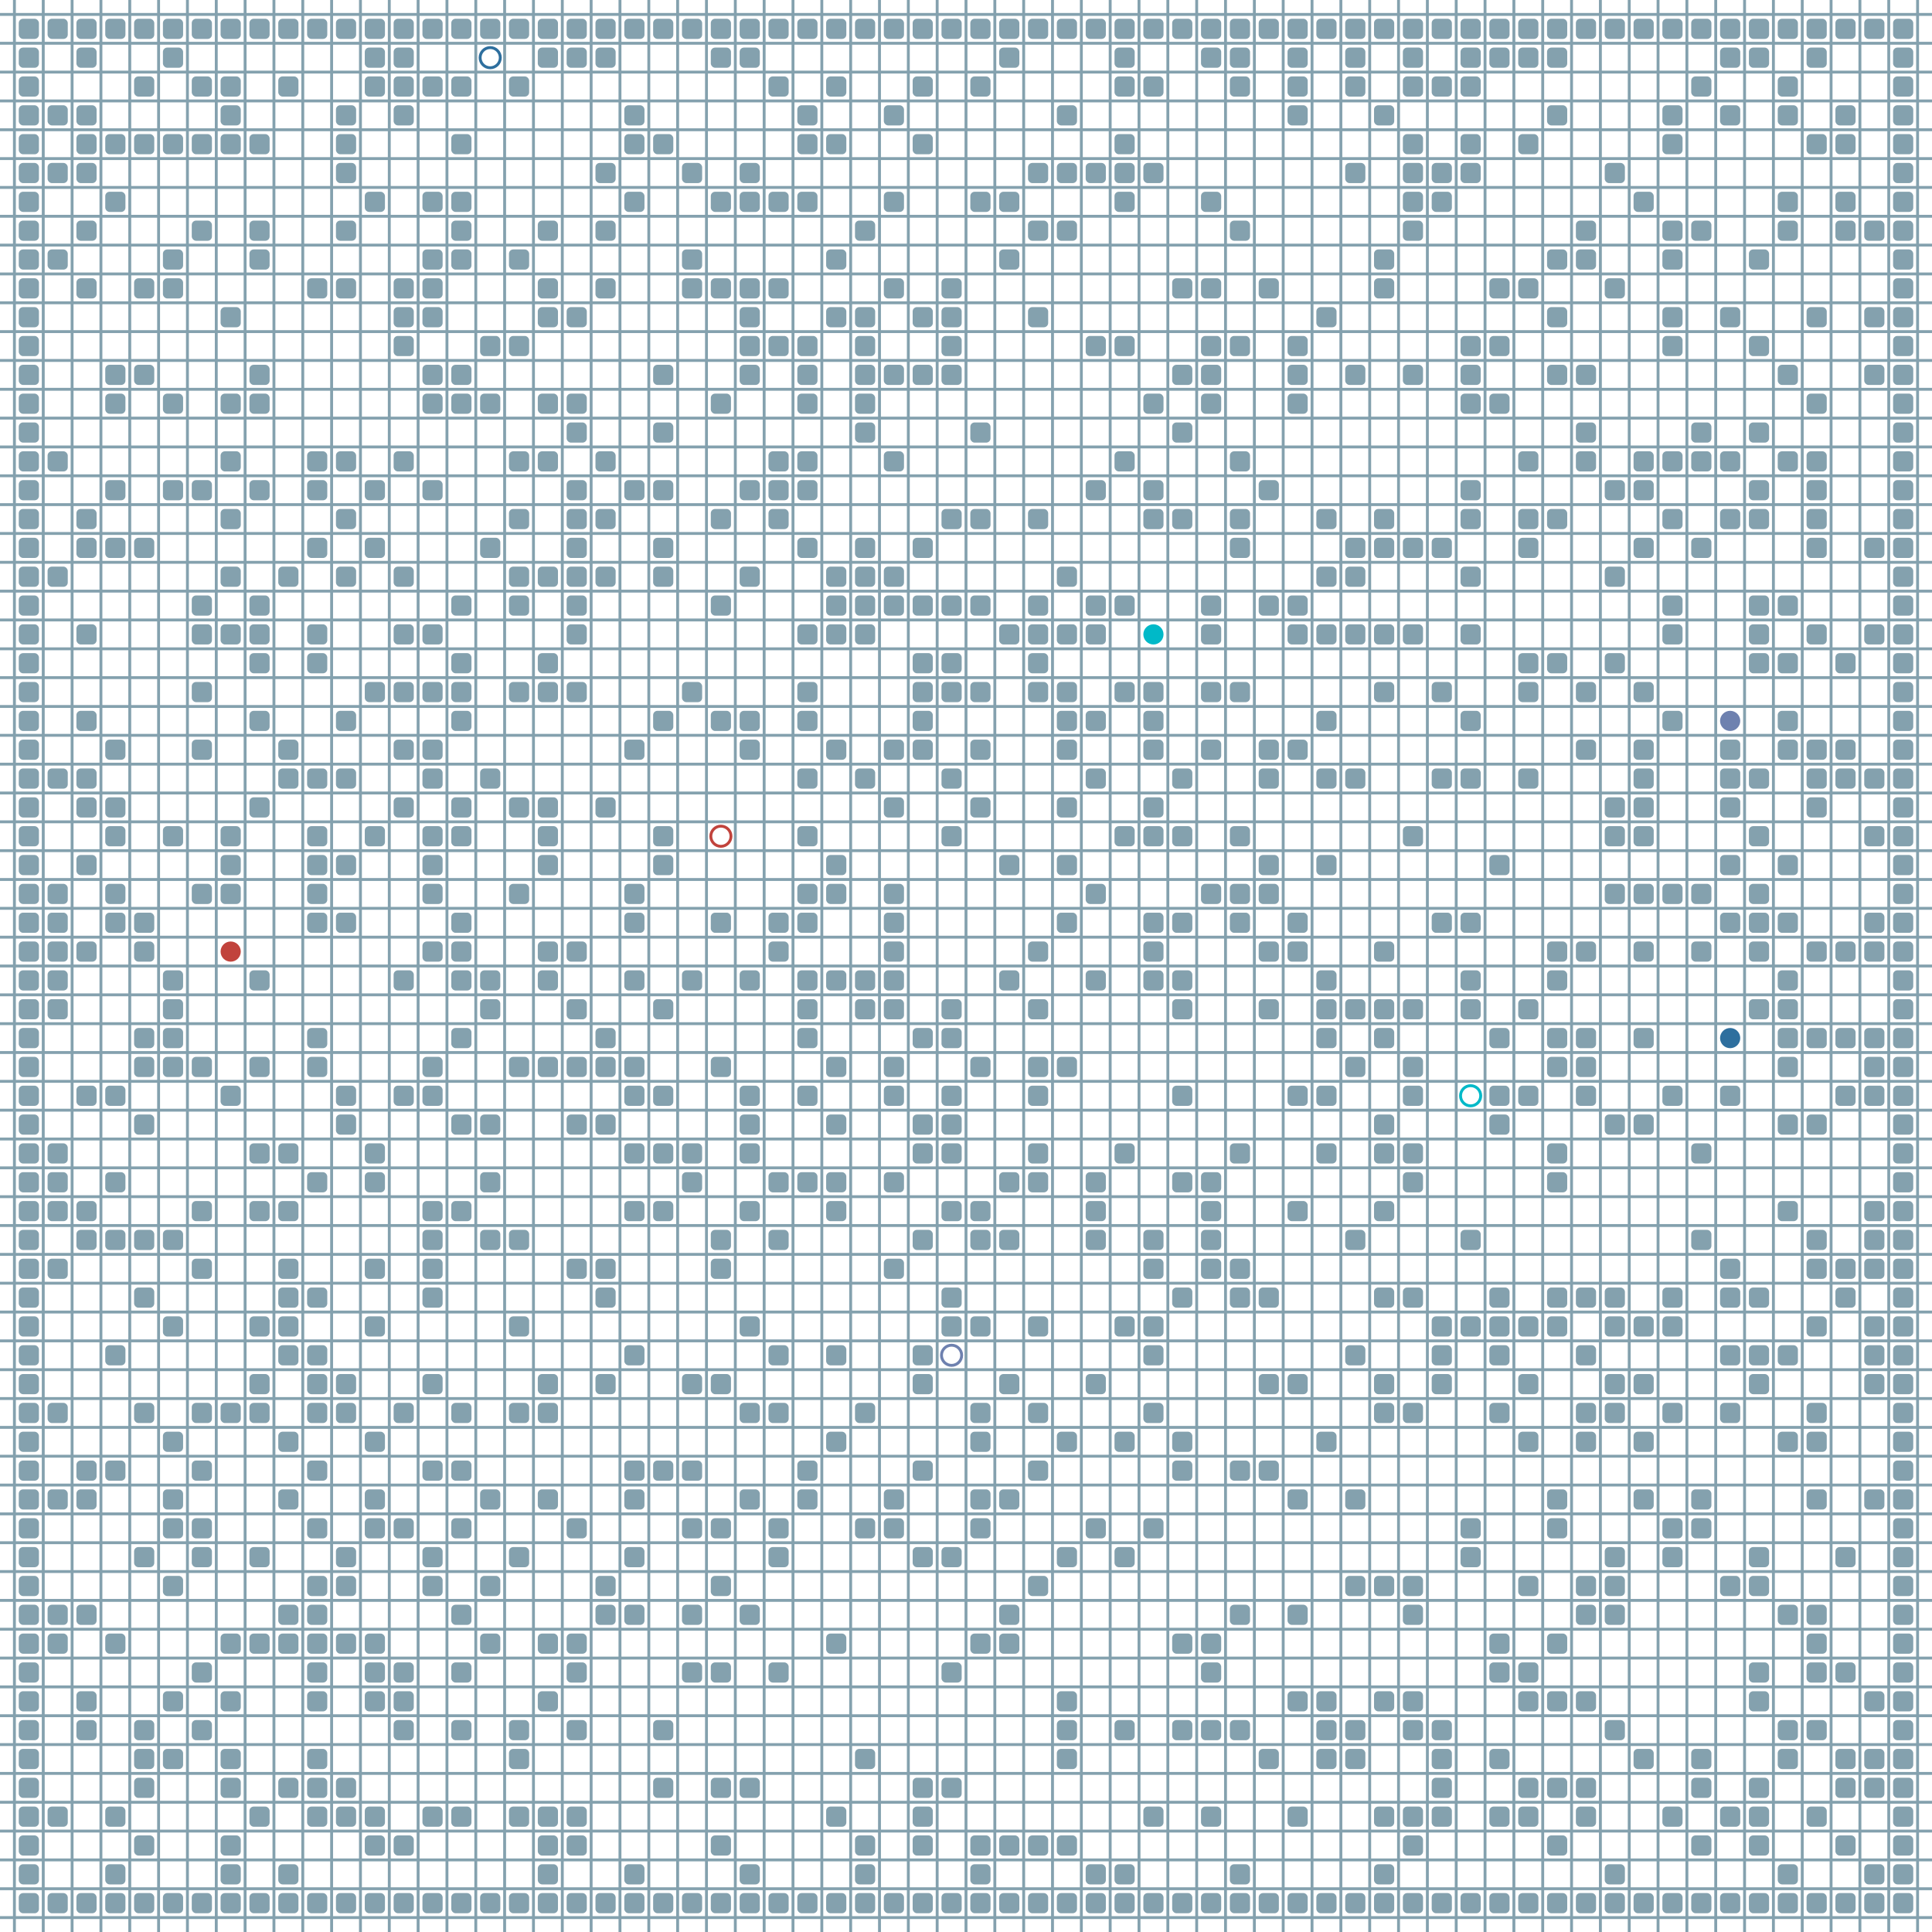 <?xml version="1.0" encoding="UTF-8"?>
        <svg xmlns="http://www.w3.org/2000/svg" xmlns:xlink="http://www.w3.org/1999/xlink"
             width="512" height="512" viewBox="0 -6700 6700 6700">
<defs>

        <rect id="obstacle" width="70" height="70" fill="#84A1AE" rx="15"/>
        <style>
        .line {stroke: #84A1AE; stroke-width: 10;}
        .agent {r: 35;}
        .target {fill: none; stroke-width: 10; r: 35;}
        </style>
        
</defs>

<line class="line" x1="-50.0" x2="-50.0" y1="0" y2="-6700" />
<line class="line" x1="50.0" x2="50.0" y1="0" y2="-6700" />
<line class="line" x1="150.0" x2="150.0" y1="0" y2="-6700" />
<line class="line" x1="250.0" x2="250.0" y1="0" y2="-6700" />
<line class="line" x1="350.0" x2="350.0" y1="0" y2="-6700" />
<line class="line" x1="450.0" x2="450.0" y1="0" y2="-6700" />
<line class="line" x1="550.0" x2="550.0" y1="0" y2="-6700" />
<line class="line" x1="650.0" x2="650.0" y1="0" y2="-6700" />
<line class="line" x1="750.0" x2="750.0" y1="0" y2="-6700" />
<line class="line" x1="850.0" x2="850.0" y1="0" y2="-6700" />
<line class="line" x1="950.0" x2="950.0" y1="0" y2="-6700" />
<line class="line" x1="1050.0" x2="1050.0" y1="0" y2="-6700" />
<line class="line" x1="1150.0" x2="1150.0" y1="0" y2="-6700" />
<line class="line" x1="1250.0" x2="1250.0" y1="0" y2="-6700" />
<line class="line" x1="1350.0" x2="1350.0" y1="0" y2="-6700" />
<line class="line" x1="1450.0" x2="1450.0" y1="0" y2="-6700" />
<line class="line" x1="1550.0" x2="1550.0" y1="0" y2="-6700" />
<line class="line" x1="1650.0" x2="1650.0" y1="0" y2="-6700" />
<line class="line" x1="1750.0" x2="1750.0" y1="0" y2="-6700" />
<line class="line" x1="1850.0" x2="1850.0" y1="0" y2="-6700" />
<line class="line" x1="1950.0" x2="1950.0" y1="0" y2="-6700" />
<line class="line" x1="2050.0" x2="2050.0" y1="0" y2="-6700" />
<line class="line" x1="2150.0" x2="2150.0" y1="0" y2="-6700" />
<line class="line" x1="2250.0" x2="2250.0" y1="0" y2="-6700" />
<line class="line" x1="2350.0" x2="2350.0" y1="0" y2="-6700" />
<line class="line" x1="2450.0" x2="2450.0" y1="0" y2="-6700" />
<line class="line" x1="2550.0" x2="2550.0" y1="0" y2="-6700" />
<line class="line" x1="2650.0" x2="2650.0" y1="0" y2="-6700" />
<line class="line" x1="2750.0" x2="2750.0" y1="0" y2="-6700" />
<line class="line" x1="2850.0" x2="2850.0" y1="0" y2="-6700" />
<line class="line" x1="2950.0" x2="2950.0" y1="0" y2="-6700" />
<line class="line" x1="3050.0" x2="3050.0" y1="0" y2="-6700" />
<line class="line" x1="3150.0" x2="3150.0" y1="0" y2="-6700" />
<line class="line" x1="3250.0" x2="3250.0" y1="0" y2="-6700" />
<line class="line" x1="3350.0" x2="3350.0" y1="0" y2="-6700" />
<line class="line" x1="3450.0" x2="3450.0" y1="0" y2="-6700" />
<line class="line" x1="3550.0" x2="3550.0" y1="0" y2="-6700" />
<line class="line" x1="3650.0" x2="3650.0" y1="0" y2="-6700" />
<line class="line" x1="3750.0" x2="3750.0" y1="0" y2="-6700" />
<line class="line" x1="3850.0" x2="3850.0" y1="0" y2="-6700" />
<line class="line" x1="3950.0" x2="3950.0" y1="0" y2="-6700" />
<line class="line" x1="4050.0" x2="4050.0" y1="0" y2="-6700" />
<line class="line" x1="4150.0" x2="4150.0" y1="0" y2="-6700" />
<line class="line" x1="4250.0" x2="4250.0" y1="0" y2="-6700" />
<line class="line" x1="4350.0" x2="4350.0" y1="0" y2="-6700" />
<line class="line" x1="4450.0" x2="4450.0" y1="0" y2="-6700" />
<line class="line" x1="4550.0" x2="4550.0" y1="0" y2="-6700" />
<line class="line" x1="4650.0" x2="4650.0" y1="0" y2="-6700" />
<line class="line" x1="4750.0" x2="4750.0" y1="0" y2="-6700" />
<line class="line" x1="4850.0" x2="4850.0" y1="0" y2="-6700" />
<line class="line" x1="4950.0" x2="4950.0" y1="0" y2="-6700" />
<line class="line" x1="5050.0" x2="5050.0" y1="0" y2="-6700" />
<line class="line" x1="5150.0" x2="5150.0" y1="0" y2="-6700" />
<line class="line" x1="5250.0" x2="5250.0" y1="0" y2="-6700" />
<line class="line" x1="5350.0" x2="5350.0" y1="0" y2="-6700" />
<line class="line" x1="5450.0" x2="5450.0" y1="0" y2="-6700" />
<line class="line" x1="5550.0" x2="5550.0" y1="0" y2="-6700" />
<line class="line" x1="5650.0" x2="5650.0" y1="0" y2="-6700" />
<line class="line" x1="5750.0" x2="5750.0" y1="0" y2="-6700" />
<line class="line" x1="5850.0" x2="5850.0" y1="0" y2="-6700" />
<line class="line" x1="5950.0" x2="5950.0" y1="0" y2="-6700" />
<line class="line" x1="6050.0" x2="6050.0" y1="0" y2="-6700" />
<line class="line" x1="6150.0" x2="6150.0" y1="0" y2="-6700" />
<line class="line" x1="6250.0" x2="6250.0" y1="0" y2="-6700" />
<line class="line" x1="6350.0" x2="6350.0" y1="0" y2="-6700" />
<line class="line" x1="6450.0" x2="6450.0" y1="0" y2="-6700" />
<line class="line" x1="6550.0" x2="6550.0" y1="0" y2="-6700" />
<line class="line" x1="6650.0" x2="6650.0" y1="0" y2="-6700" />
<line class="line" x1="0" x2="6700" y1="50.0" y2="50.0" />
<line class="line" x1="0" x2="6700" y1="-50.0" y2="-50.0" />
<line class="line" x1="0" x2="6700" y1="-150.0" y2="-150.0" />
<line class="line" x1="0" x2="6700" y1="-250.0" y2="-250.0" />
<line class="line" x1="0" x2="6700" y1="-350.0" y2="-350.0" />
<line class="line" x1="0" x2="6700" y1="-450.0" y2="-450.0" />
<line class="line" x1="0" x2="6700" y1="-550.0" y2="-550.0" />
<line class="line" x1="0" x2="6700" y1="-650.0" y2="-650.0" />
<line class="line" x1="0" x2="6700" y1="-750.0" y2="-750.0" />
<line class="line" x1="0" x2="6700" y1="-850.0" y2="-850.0" />
<line class="line" x1="0" x2="6700" y1="-950.0" y2="-950.0" />
<line class="line" x1="0" x2="6700" y1="-1050.0" y2="-1050.0" />
<line class="line" x1="0" x2="6700" y1="-1150.0" y2="-1150.0" />
<line class="line" x1="0" x2="6700" y1="-1250.0" y2="-1250.0" />
<line class="line" x1="0" x2="6700" y1="-1350.0" y2="-1350.0" />
<line class="line" x1="0" x2="6700" y1="-1450.0" y2="-1450.0" />
<line class="line" x1="0" x2="6700" y1="-1550.0" y2="-1550.0" />
<line class="line" x1="0" x2="6700" y1="-1650.0" y2="-1650.0" />
<line class="line" x1="0" x2="6700" y1="-1750.0" y2="-1750.0" />
<line class="line" x1="0" x2="6700" y1="-1850.0" y2="-1850.0" />
<line class="line" x1="0" x2="6700" y1="-1950.0" y2="-1950.0" />
<line class="line" x1="0" x2="6700" y1="-2050.0" y2="-2050.0" />
<line class="line" x1="0" x2="6700" y1="-2150.0" y2="-2150.0" />
<line class="line" x1="0" x2="6700" y1="-2250.0" y2="-2250.0" />
<line class="line" x1="0" x2="6700" y1="-2350.0" y2="-2350.0" />
<line class="line" x1="0" x2="6700" y1="-2450.0" y2="-2450.0" />
<line class="line" x1="0" x2="6700" y1="-2550.0" y2="-2550.0" />
<line class="line" x1="0" x2="6700" y1="-2650.0" y2="-2650.0" />
<line class="line" x1="0" x2="6700" y1="-2750.0" y2="-2750.0" />
<line class="line" x1="0" x2="6700" y1="-2850.0" y2="-2850.0" />
<line class="line" x1="0" x2="6700" y1="-2950.0" y2="-2950.0" />
<line class="line" x1="0" x2="6700" y1="-3050.0" y2="-3050.0" />
<line class="line" x1="0" x2="6700" y1="-3150.0" y2="-3150.0" />
<line class="line" x1="0" x2="6700" y1="-3250.0" y2="-3250.0" />
<line class="line" x1="0" x2="6700" y1="-3350.0" y2="-3350.0" />
<line class="line" x1="0" x2="6700" y1="-3450.0" y2="-3450.0" />
<line class="line" x1="0" x2="6700" y1="-3550.0" y2="-3550.0" />
<line class="line" x1="0" x2="6700" y1="-3650.0" y2="-3650.0" />
<line class="line" x1="0" x2="6700" y1="-3750.0" y2="-3750.0" />
<line class="line" x1="0" x2="6700" y1="-3850.0" y2="-3850.0" />
<line class="line" x1="0" x2="6700" y1="-3950.0" y2="-3950.0" />
<line class="line" x1="0" x2="6700" y1="-4050.0" y2="-4050.0" />
<line class="line" x1="0" x2="6700" y1="-4150.0" y2="-4150.0" />
<line class="line" x1="0" x2="6700" y1="-4250.0" y2="-4250.0" />
<line class="line" x1="0" x2="6700" y1="-4350.0" y2="-4350.0" />
<line class="line" x1="0" x2="6700" y1="-4450.0" y2="-4450.0" />
<line class="line" x1="0" x2="6700" y1="-4550.0" y2="-4550.0" />
<line class="line" x1="0" x2="6700" y1="-4650.0" y2="-4650.0" />
<line class="line" x1="0" x2="6700" y1="-4750.0" y2="-4750.0" />
<line class="line" x1="0" x2="6700" y1="-4850.0" y2="-4850.0" />
<line class="line" x1="0" x2="6700" y1="-4950.0" y2="-4950.0" />
<line class="line" x1="0" x2="6700" y1="-5050.0" y2="-5050.0" />
<line class="line" x1="0" x2="6700" y1="-5150.0" y2="-5150.0" />
<line class="line" x1="0" x2="6700" y1="-5250.0" y2="-5250.0" />
<line class="line" x1="0" x2="6700" y1="-5350.0" y2="-5350.0" />
<line class="line" x1="0" x2="6700" y1="-5450.0" y2="-5450.0" />
<line class="line" x1="0" x2="6700" y1="-5550.0" y2="-5550.0" />
<line class="line" x1="0" x2="6700" y1="-5650.0" y2="-5650.0" />
<line class="line" x1="0" x2="6700" y1="-5750.0" y2="-5750.0" />
<line class="line" x1="0" x2="6700" y1="-5850.0" y2="-5850.0" />
<line class="line" x1="0" x2="6700" y1="-5950.0" y2="-5950.0" />
<line class="line" x1="0" x2="6700" y1="-6050.0" y2="-6050.0" />
<line class="line" x1="0" x2="6700" y1="-6150.0" y2="-6150.0" />
<line class="line" x1="0" x2="6700" y1="-6250.0" y2="-6250.0" />
<line class="line" x1="0" x2="6700" y1="-6350.0" y2="-6350.0" />
<line class="line" x1="0" x2="6700" y1="-6450.0" y2="-6450.0" />
<line class="line" x1="0" x2="6700" y1="-6550.0" y2="-6550.0" />
<line class="line" x1="0" x2="6700" y1="-6650.0" y2="-6650.0" />
<use href="#obstacle" x="65" y="-135" />
<use href="#obstacle" x="65" y="-235" />
<use href="#obstacle" x="65" y="-335" />
<use href="#obstacle" x="65" y="-435" />
<use href="#obstacle" x="65" y="-535" />
<use href="#obstacle" x="65" y="-635" />
<use href="#obstacle" x="65" y="-735" />
<use href="#obstacle" x="65" y="-835" />
<use href="#obstacle" x="65" y="-935" />
<use href="#obstacle" x="65" y="-1035" />
<use href="#obstacle" x="65" y="-1135" />
<use href="#obstacle" x="65" y="-1235" />
<use href="#obstacle" x="65" y="-1335" />
<use href="#obstacle" x="65" y="-1435" />
<use href="#obstacle" x="65" y="-1535" />
<use href="#obstacle" x="65" y="-1635" />
<use href="#obstacle" x="65" y="-1735" />
<use href="#obstacle" x="65" y="-1835" />
<use href="#obstacle" x="65" y="-1935" />
<use href="#obstacle" x="65" y="-2035" />
<use href="#obstacle" x="65" y="-2135" />
<use href="#obstacle" x="65" y="-2235" />
<use href="#obstacle" x="65" y="-2335" />
<use href="#obstacle" x="65" y="-2435" />
<use href="#obstacle" x="65" y="-2535" />
<use href="#obstacle" x="65" y="-2635" />
<use href="#obstacle" x="65" y="-2735" />
<use href="#obstacle" x="65" y="-2835" />
<use href="#obstacle" x="65" y="-2935" />
<use href="#obstacle" x="65" y="-3035" />
<use href="#obstacle" x="65" y="-3135" />
<use href="#obstacle" x="65" y="-3235" />
<use href="#obstacle" x="65" y="-3335" />
<use href="#obstacle" x="65" y="-3435" />
<use href="#obstacle" x="65" y="-3535" />
<use href="#obstacle" x="65" y="-3635" />
<use href="#obstacle" x="65" y="-3735" />
<use href="#obstacle" x="65" y="-3835" />
<use href="#obstacle" x="65" y="-3935" />
<use href="#obstacle" x="65" y="-4035" />
<use href="#obstacle" x="65" y="-4135" />
<use href="#obstacle" x="65" y="-4235" />
<use href="#obstacle" x="65" y="-4335" />
<use href="#obstacle" x="65" y="-4435" />
<use href="#obstacle" x="65" y="-4535" />
<use href="#obstacle" x="65" y="-4635" />
<use href="#obstacle" x="65" y="-4735" />
<use href="#obstacle" x="65" y="-4835" />
<use href="#obstacle" x="65" y="-4935" />
<use href="#obstacle" x="65" y="-5035" />
<use href="#obstacle" x="65" y="-5135" />
<use href="#obstacle" x="65" y="-5235" />
<use href="#obstacle" x="65" y="-5335" />
<use href="#obstacle" x="65" y="-5435" />
<use href="#obstacle" x="65" y="-5535" />
<use href="#obstacle" x="65" y="-5635" />
<use href="#obstacle" x="65" y="-5735" />
<use href="#obstacle" x="65" y="-5835" />
<use href="#obstacle" x="65" y="-5935" />
<use href="#obstacle" x="65" y="-6035" />
<use href="#obstacle" x="65" y="-6135" />
<use href="#obstacle" x="65" y="-6235" />
<use href="#obstacle" x="65" y="-6335" />
<use href="#obstacle" x="65" y="-6435" />
<use href="#obstacle" x="65" y="-6535" />
<use href="#obstacle" x="65" y="-6635" />
<use href="#obstacle" x="165" y="-135" />
<use href="#obstacle" x="165" y="-435" />
<use href="#obstacle" x="165" y="-1035" />
<use href="#obstacle" x="165" y="-1135" />
<use href="#obstacle" x="165" y="-1535" />
<use href="#obstacle" x="165" y="-1835" />
<use href="#obstacle" x="165" y="-2335" />
<use href="#obstacle" x="165" y="-2535" />
<use href="#obstacle" x="165" y="-2635" />
<use href="#obstacle" x="165" y="-2735" />
<use href="#obstacle" x="165" y="-3235" />
<use href="#obstacle" x="165" y="-3335" />
<use href="#obstacle" x="165" y="-3435" />
<use href="#obstacle" x="165" y="-3535" />
<use href="#obstacle" x="165" y="-3635" />
<use href="#obstacle" x="165" y="-4035" />
<use href="#obstacle" x="165" y="-4735" />
<use href="#obstacle" x="165" y="-5135" />
<use href="#obstacle" x="165" y="-5835" />
<use href="#obstacle" x="165" y="-6135" />
<use href="#obstacle" x="165" y="-6335" />
<use href="#obstacle" x="165" y="-6635" />
<use href="#obstacle" x="265" y="-135" />
<use href="#obstacle" x="265" y="-735" />
<use href="#obstacle" x="265" y="-835" />
<use href="#obstacle" x="265" y="-1135" />
<use href="#obstacle" x="265" y="-1535" />
<use href="#obstacle" x="265" y="-1635" />
<use href="#obstacle" x="265" y="-2435" />
<use href="#obstacle" x="265" y="-2535" />
<use href="#obstacle" x="265" y="-2935" />
<use href="#obstacle" x="265" y="-3435" />
<use href="#obstacle" x="265" y="-3735" />
<use href="#obstacle" x="265" y="-3935" />
<use href="#obstacle" x="265" y="-4035" />
<use href="#obstacle" x="265" y="-4235" />
<use href="#obstacle" x="265" y="-4535" />
<use href="#obstacle" x="265" y="-4835" />
<use href="#obstacle" x="265" y="-4935" />
<use href="#obstacle" x="265" y="-5735" />
<use href="#obstacle" x="265" y="-5935" />
<use href="#obstacle" x="265" y="-6135" />
<use href="#obstacle" x="265" y="-6235" />
<use href="#obstacle" x="265" y="-6335" />
<use href="#obstacle" x="265" y="-6535" />
<use href="#obstacle" x="265" y="-6635" />
<use href="#obstacle" x="365" y="-135" />
<use href="#obstacle" x="365" y="-235" />
<use href="#obstacle" x="365" y="-435" />
<use href="#obstacle" x="365" y="-1035" />
<use href="#obstacle" x="365" y="-1635" />
<use href="#obstacle" x="365" y="-2035" />
<use href="#obstacle" x="365" y="-2435" />
<use href="#obstacle" x="365" y="-2635" />
<use href="#obstacle" x="365" y="-2935" />
<use href="#obstacle" x="365" y="-3535" />
<use href="#obstacle" x="365" y="-3635" />
<use href="#obstacle" x="365" y="-3835" />
<use href="#obstacle" x="365" y="-3935" />
<use href="#obstacle" x="365" y="-4135" />
<use href="#obstacle" x="365" y="-4835" />
<use href="#obstacle" x="365" y="-5035" />
<use href="#obstacle" x="365" y="-5335" />
<use href="#obstacle" x="365" y="-5435" />
<use href="#obstacle" x="365" y="-6035" />
<use href="#obstacle" x="365" y="-6235" />
<use href="#obstacle" x="365" y="-6635" />
<use href="#obstacle" x="465" y="-135" />
<use href="#obstacle" x="465" y="-335" />
<use href="#obstacle" x="465" y="-535" />
<use href="#obstacle" x="465" y="-635" />
<use href="#obstacle" x="465" y="-735" />
<use href="#obstacle" x="465" y="-1335" />
<use href="#obstacle" x="465" y="-1835" />
<use href="#obstacle" x="465" y="-2235" />
<use href="#obstacle" x="465" y="-2435" />
<use href="#obstacle" x="465" y="-2835" />
<use href="#obstacle" x="465" y="-3035" />
<use href="#obstacle" x="465" y="-3135" />
<use href="#obstacle" x="465" y="-3435" />
<use href="#obstacle" x="465" y="-3535" />
<use href="#obstacle" x="465" y="-4835" />
<use href="#obstacle" x="465" y="-5435" />
<use href="#obstacle" x="465" y="-5735" />
<use href="#obstacle" x="465" y="-6235" />
<use href="#obstacle" x="465" y="-6435" />
<use href="#obstacle" x="465" y="-6635" />
<use href="#obstacle" x="565" y="-135" />
<use href="#obstacle" x="565" y="-635" />
<use href="#obstacle" x="565" y="-835" />
<use href="#obstacle" x="565" y="-1235" />
<use href="#obstacle" x="565" y="-1435" />
<use href="#obstacle" x="565" y="-1535" />
<use href="#obstacle" x="565" y="-1735" />
<use href="#obstacle" x="565" y="-2135" />
<use href="#obstacle" x="565" y="-2435" />
<use href="#obstacle" x="565" y="-3035" />
<use href="#obstacle" x="565" y="-3135" />
<use href="#obstacle" x="565" y="-3235" />
<use href="#obstacle" x="565" y="-3335" />
<use href="#obstacle" x="565" y="-3835" />
<use href="#obstacle" x="565" y="-5035" />
<use href="#obstacle" x="565" y="-5335" />
<use href="#obstacle" x="565" y="-5735" />
<use href="#obstacle" x="565" y="-5835" />
<use href="#obstacle" x="565" y="-6235" />
<use href="#obstacle" x="565" y="-6535" />
<use href="#obstacle" x="565" y="-6635" />
<use href="#obstacle" x="665" y="-135" />
<use href="#obstacle" x="665" y="-735" />
<use href="#obstacle" x="665" y="-935" />
<use href="#obstacle" x="665" y="-1335" />
<use href="#obstacle" x="665" y="-1435" />
<use href="#obstacle" x="665" y="-1635" />
<use href="#obstacle" x="665" y="-1835" />
<use href="#obstacle" x="665" y="-2335" />
<use href="#obstacle" x="665" y="-2535" />
<use href="#obstacle" x="665" y="-3035" />
<use href="#obstacle" x="665" y="-3635" />
<use href="#obstacle" x="665" y="-4135" />
<use href="#obstacle" x="665" y="-4335" />
<use href="#obstacle" x="665" y="-4535" />
<use href="#obstacle" x="665" y="-4635" />
<use href="#obstacle" x="665" y="-5035" />
<use href="#obstacle" x="665" y="-5935" />
<use href="#obstacle" x="665" y="-6235" />
<use href="#obstacle" x="665" y="-6435" />
<use href="#obstacle" x="665" y="-6635" />
<use href="#obstacle" x="765" y="-135" />
<use href="#obstacle" x="765" y="-235" />
<use href="#obstacle" x="765" y="-335" />
<use href="#obstacle" x="765" y="-535" />
<use href="#obstacle" x="765" y="-635" />
<use href="#obstacle" x="765" y="-835" />
<use href="#obstacle" x="765" y="-1035" />
<use href="#obstacle" x="765" y="-1835" />
<use href="#obstacle" x="765" y="-2935" />
<use href="#obstacle" x="765" y="-3635" />
<use href="#obstacle" x="765" y="-3735" />
<use href="#obstacle" x="765" y="-3835" />
<use href="#obstacle" x="765" y="-4535" />
<use href="#obstacle" x="765" y="-4735" />
<use href="#obstacle" x="765" y="-4935" />
<use href="#obstacle" x="765" y="-5135" />
<use href="#obstacle" x="765" y="-5335" />
<use href="#obstacle" x="765" y="-5635" />
<use href="#obstacle" x="765" y="-6235" />
<use href="#obstacle" x="765" y="-6335" />
<use href="#obstacle" x="765" y="-6435" />
<use href="#obstacle" x="765" y="-6635" />
<use href="#obstacle" x="865" y="-135" />
<use href="#obstacle" x="865" y="-435" />
<use href="#obstacle" x="865" y="-1035" />
<use href="#obstacle" x="865" y="-1335" />
<use href="#obstacle" x="865" y="-1835" />
<use href="#obstacle" x="865" y="-1935" />
<use href="#obstacle" x="865" y="-2135" />
<use href="#obstacle" x="865" y="-2535" />
<use href="#obstacle" x="865" y="-2735" />
<use href="#obstacle" x="865" y="-3035" />
<use href="#obstacle" x="865" y="-3335" />
<use href="#obstacle" x="865" y="-3935" />
<use href="#obstacle" x="865" y="-4235" />
<use href="#obstacle" x="865" y="-4435" />
<use href="#obstacle" x="865" y="-4535" />
<use href="#obstacle" x="865" y="-4635" />
<use href="#obstacle" x="865" y="-5035" />
<use href="#obstacle" x="865" y="-5335" />
<use href="#obstacle" x="865" y="-5435" />
<use href="#obstacle" x="865" y="-5835" />
<use href="#obstacle" x="865" y="-5935" />
<use href="#obstacle" x="865" y="-6235" />
<use href="#obstacle" x="865" y="-6635" />
<use href="#obstacle" x="965" y="-135" />
<use href="#obstacle" x="965" y="-235" />
<use href="#obstacle" x="965" y="-535" />
<use href="#obstacle" x="965" y="-1035" />
<use href="#obstacle" x="965" y="-1135" />
<use href="#obstacle" x="965" y="-1535" />
<use href="#obstacle" x="965" y="-1735" />
<use href="#obstacle" x="965" y="-2035" />
<use href="#obstacle" x="965" y="-2135" />
<use href="#obstacle" x="965" y="-2235" />
<use href="#obstacle" x="965" y="-2335" />
<use href="#obstacle" x="965" y="-2535" />
<use href="#obstacle" x="965" y="-2735" />
<use href="#obstacle" x="965" y="-4035" />
<use href="#obstacle" x="965" y="-4135" />
<use href="#obstacle" x="965" y="-4735" />
<use href="#obstacle" x="965" y="-6435" />
<use href="#obstacle" x="965" y="-6635" />
<use href="#obstacle" x="1065" y="-135" />
<use href="#obstacle" x="1065" y="-435" />
<use href="#obstacle" x="1065" y="-535" />
<use href="#obstacle" x="1065" y="-635" />
<use href="#obstacle" x="1065" y="-835" />
<use href="#obstacle" x="1065" y="-935" />
<use href="#obstacle" x="1065" y="-1035" />
<use href="#obstacle" x="1065" y="-1135" />
<use href="#obstacle" x="1065" y="-1235" />
<use href="#obstacle" x="1065" y="-1435" />
<use href="#obstacle" x="1065" y="-1635" />
<use href="#obstacle" x="1065" y="-1835" />
<use href="#obstacle" x="1065" y="-1935" />
<use href="#obstacle" x="1065" y="-2035" />
<use href="#obstacle" x="1065" y="-2235" />
<use href="#obstacle" x="1065" y="-2635" />
<use href="#obstacle" x="1065" y="-3035" />
<use href="#obstacle" x="1065" y="-3135" />
<use href="#obstacle" x="1065" y="-3535" />
<use href="#obstacle" x="1065" y="-3635" />
<use href="#obstacle" x="1065" y="-3735" />
<use href="#obstacle" x="1065" y="-3835" />
<use href="#obstacle" x="1065" y="-4035" />
<use href="#obstacle" x="1065" y="-4435" />
<use href="#obstacle" x="1065" y="-4535" />
<use href="#obstacle" x="1065" y="-4835" />
<use href="#obstacle" x="1065" y="-5035" />
<use href="#obstacle" x="1065" y="-5135" />
<use href="#obstacle" x="1065" y="-5735" />
<use href="#obstacle" x="1065" y="-6635" />
<use href="#obstacle" x="1165" y="-135" />
<use href="#obstacle" x="1165" y="-435" />
<use href="#obstacle" x="1165" y="-535" />
<use href="#obstacle" x="1165" y="-1035" />
<use href="#obstacle" x="1165" y="-1235" />
<use href="#obstacle" x="1165" y="-1335" />
<use href="#obstacle" x="1165" y="-1835" />
<use href="#obstacle" x="1165" y="-1935" />
<use href="#obstacle" x="1165" y="-2835" />
<use href="#obstacle" x="1165" y="-2935" />
<use href="#obstacle" x="1165" y="-3535" />
<use href="#obstacle" x="1165" y="-3735" />
<use href="#obstacle" x="1165" y="-4035" />
<use href="#obstacle" x="1165" y="-4235" />
<use href="#obstacle" x="1165" y="-4735" />
<use href="#obstacle" x="1165" y="-4935" />
<use href="#obstacle" x="1165" y="-5135" />
<use href="#obstacle" x="1165" y="-5735" />
<use href="#obstacle" x="1165" y="-5935" />
<use href="#obstacle" x="1165" y="-6135" />
<use href="#obstacle" x="1165" y="-6235" />
<use href="#obstacle" x="1165" y="-6335" />
<use href="#obstacle" x="1165" y="-6635" />
<use href="#obstacle" x="1265" y="-135" />
<use href="#obstacle" x="1265" y="-335" />
<use href="#obstacle" x="1265" y="-435" />
<use href="#obstacle" x="1265" y="-835" />
<use href="#obstacle" x="1265" y="-935" />
<use href="#obstacle" x="1265" y="-1035" />
<use href="#obstacle" x="1265" y="-1435" />
<use href="#obstacle" x="1265" y="-1535" />
<use href="#obstacle" x="1265" y="-1735" />
<use href="#obstacle" x="1265" y="-2135" />
<use href="#obstacle" x="1265" y="-2335" />
<use href="#obstacle" x="1265" y="-2635" />
<use href="#obstacle" x="1265" y="-2735" />
<use href="#obstacle" x="1265" y="-3835" />
<use href="#obstacle" x="1265" y="-4335" />
<use href="#obstacle" x="1265" y="-4835" />
<use href="#obstacle" x="1265" y="-5035" />
<use href="#obstacle" x="1265" y="-6035" />
<use href="#obstacle" x="1265" y="-6435" />
<use href="#obstacle" x="1265" y="-6535" />
<use href="#obstacle" x="1265" y="-6635" />
<use href="#obstacle" x="1365" y="-135" />
<use href="#obstacle" x="1365" y="-335" />
<use href="#obstacle" x="1365" y="-735" />
<use href="#obstacle" x="1365" y="-835" />
<use href="#obstacle" x="1365" y="-935" />
<use href="#obstacle" x="1365" y="-1435" />
<use href="#obstacle" x="1365" y="-1835" />
<use href="#obstacle" x="1365" y="-2935" />
<use href="#obstacle" x="1365" y="-3335" />
<use href="#obstacle" x="1365" y="-3935" />
<use href="#obstacle" x="1365" y="-4135" />
<use href="#obstacle" x="1365" y="-4335" />
<use href="#obstacle" x="1365" y="-4535" />
<use href="#obstacle" x="1365" y="-4735" />
<use href="#obstacle" x="1365" y="-5135" />
<use href="#obstacle" x="1365" y="-5535" />
<use href="#obstacle" x="1365" y="-5635" />
<use href="#obstacle" x="1365" y="-5735" />
<use href="#obstacle" x="1365" y="-6335" />
<use href="#obstacle" x="1365" y="-6435" />
<use href="#obstacle" x="1365" y="-6535" />
<use href="#obstacle" x="1365" y="-6635" />
<use href="#obstacle" x="1465" y="-135" />
<use href="#obstacle" x="1465" y="-435" />
<use href="#obstacle" x="1465" y="-1235" />
<use href="#obstacle" x="1465" y="-1335" />
<use href="#obstacle" x="1465" y="-1635" />
<use href="#obstacle" x="1465" y="-1935" />
<use href="#obstacle" x="1465" y="-2235" />
<use href="#obstacle" x="1465" y="-2335" />
<use href="#obstacle" x="1465" y="-2435" />
<use href="#obstacle" x="1465" y="-2535" />
<use href="#obstacle" x="1465" y="-2935" />
<use href="#obstacle" x="1465" y="-3035" />
<use href="#obstacle" x="1465" y="-3435" />
<use href="#obstacle" x="1465" y="-3635" />
<use href="#obstacle" x="1465" y="-3735" />
<use href="#obstacle" x="1465" y="-3835" />
<use href="#obstacle" x="1465" y="-4035" />
<use href="#obstacle" x="1465" y="-4135" />
<use href="#obstacle" x="1465" y="-4335" />
<use href="#obstacle" x="1465" y="-4535" />
<use href="#obstacle" x="1465" y="-5035" />
<use href="#obstacle" x="1465" y="-5335" />
<use href="#obstacle" x="1465" y="-5435" />
<use href="#obstacle" x="1465" y="-5635" />
<use href="#obstacle" x="1465" y="-5735" />
<use href="#obstacle" x="1465" y="-5835" />
<use href="#obstacle" x="1465" y="-6035" />
<use href="#obstacle" x="1465" y="-6435" />
<use href="#obstacle" x="1465" y="-6635" />
<use href="#obstacle" x="1565" y="-135" />
<use href="#obstacle" x="1565" y="-435" />
<use href="#obstacle" x="1565" y="-735" />
<use href="#obstacle" x="1565" y="-935" />
<use href="#obstacle" x="1565" y="-1135" />
<use href="#obstacle" x="1565" y="-1435" />
<use href="#obstacle" x="1565" y="-1635" />
<use href="#obstacle" x="1565" y="-1835" />
<use href="#obstacle" x="1565" y="-2535" />
<use href="#obstacle" x="1565" y="-2835" />
<use href="#obstacle" x="1565" y="-3135" />
<use href="#obstacle" x="1565" y="-3335" />
<use href="#obstacle" x="1565" y="-3435" />
<use href="#obstacle" x="1565" y="-3535" />
<use href="#obstacle" x="1565" y="-3835" />
<use href="#obstacle" x="1565" y="-3935" />
<use href="#obstacle" x="1565" y="-4235" />
<use href="#obstacle" x="1565" y="-4335" />
<use href="#obstacle" x="1565" y="-4435" />
<use href="#obstacle" x="1565" y="-4635" />
<use href="#obstacle" x="1565" y="-5335" />
<use href="#obstacle" x="1565" y="-5435" />
<use href="#obstacle" x="1565" y="-5835" />
<use href="#obstacle" x="1565" y="-5935" />
<use href="#obstacle" x="1565" y="-6035" />
<use href="#obstacle" x="1565" y="-6235" />
<use href="#obstacle" x="1565" y="-6435" />
<use href="#obstacle" x="1565" y="-6635" />
<use href="#obstacle" x="1665" y="-135" />
<use href="#obstacle" x="1665" y="-1035" />
<use href="#obstacle" x="1665" y="-1235" />
<use href="#obstacle" x="1665" y="-1535" />
<use href="#obstacle" x="1665" y="-2435" />
<use href="#obstacle" x="1665" y="-2635" />
<use href="#obstacle" x="1665" y="-2835" />
<use href="#obstacle" x="1665" y="-3235" />
<use href="#obstacle" x="1665" y="-3335" />
<use href="#obstacle" x="1665" y="-4035" />
<use href="#obstacle" x="1665" y="-4835" />
<use href="#obstacle" x="1665" y="-5335" />
<use href="#obstacle" x="1665" y="-5535" />
<use href="#obstacle" x="1665" y="-6635" />
<use href="#obstacle" x="1765" y="-135" />
<use href="#obstacle" x="1765" y="-435" />
<use href="#obstacle" x="1765" y="-635" />
<use href="#obstacle" x="1765" y="-735" />
<use href="#obstacle" x="1765" y="-1335" />
<use href="#obstacle" x="1765" y="-1835" />
<use href="#obstacle" x="1765" y="-2135" />
<use href="#obstacle" x="1765" y="-2435" />
<use href="#obstacle" x="1765" y="-3035" />
<use href="#obstacle" x="1765" y="-3635" />
<use href="#obstacle" x="1765" y="-3935" />
<use href="#obstacle" x="1765" y="-4335" />
<use href="#obstacle" x="1765" y="-4635" />
<use href="#obstacle" x="1765" y="-4735" />
<use href="#obstacle" x="1765" y="-4935" />
<use href="#obstacle" x="1765" y="-5135" />
<use href="#obstacle" x="1765" y="-5535" />
<use href="#obstacle" x="1765" y="-5835" />
<use href="#obstacle" x="1765" y="-6435" />
<use href="#obstacle" x="1765" y="-6635" />
<use href="#obstacle" x="1865" y="-135" />
<use href="#obstacle" x="1865" y="-235" />
<use href="#obstacle" x="1865" y="-335" />
<use href="#obstacle" x="1865" y="-435" />
<use href="#obstacle" x="1865" y="-835" />
<use href="#obstacle" x="1865" y="-1035" />
<use href="#obstacle" x="1865" y="-1535" />
<use href="#obstacle" x="1865" y="-1835" />
<use href="#obstacle" x="1865" y="-1935" />
<use href="#obstacle" x="1865" y="-3035" />
<use href="#obstacle" x="1865" y="-3335" />
<use href="#obstacle" x="1865" y="-3435" />
<use href="#obstacle" x="1865" y="-3735" />
<use href="#obstacle" x="1865" y="-3835" />
<use href="#obstacle" x="1865" y="-3935" />
<use href="#obstacle" x="1865" y="-4335" />
<use href="#obstacle" x="1865" y="-4435" />
<use href="#obstacle" x="1865" y="-4735" />
<use href="#obstacle" x="1865" y="-5135" />
<use href="#obstacle" x="1865" y="-5335" />
<use href="#obstacle" x="1865" y="-5635" />
<use href="#obstacle" x="1865" y="-5735" />
<use href="#obstacle" x="1865" y="-5935" />
<use href="#obstacle" x="1865" y="-6535" />
<use href="#obstacle" x="1865" y="-6635" />
<use href="#obstacle" x="1965" y="-135" />
<use href="#obstacle" x="1965" y="-335" />
<use href="#obstacle" x="1965" y="-435" />
<use href="#obstacle" x="1965" y="-735" />
<use href="#obstacle" x="1965" y="-935" />
<use href="#obstacle" x="1965" y="-1035" />
<use href="#obstacle" x="1965" y="-1435" />
<use href="#obstacle" x="1965" y="-2335" />
<use href="#obstacle" x="1965" y="-2835" />
<use href="#obstacle" x="1965" y="-3035" />
<use href="#obstacle" x="1965" y="-3235" />
<use href="#obstacle" x="1965" y="-3435" />
<use href="#obstacle" x="1965" y="-4335" />
<use href="#obstacle" x="1965" y="-4535" />
<use href="#obstacle" x="1965" y="-4635" />
<use href="#obstacle" x="1965" y="-4735" />
<use href="#obstacle" x="1965" y="-4835" />
<use href="#obstacle" x="1965" y="-4935" />
<use href="#obstacle" x="1965" y="-5035" />
<use href="#obstacle" x="1965" y="-5235" />
<use href="#obstacle" x="1965" y="-5335" />
<use href="#obstacle" x="1965" y="-5635" />
<use href="#obstacle" x="1965" y="-6535" />
<use href="#obstacle" x="1965" y="-6635" />
<use href="#obstacle" x="2065" y="-135" />
<use href="#obstacle" x="2065" y="-1135" />
<use href="#obstacle" x="2065" y="-1235" />
<use href="#obstacle" x="2065" y="-1935" />
<use href="#obstacle" x="2065" y="-2235" />
<use href="#obstacle" x="2065" y="-2335" />
<use href="#obstacle" x="2065" y="-2835" />
<use href="#obstacle" x="2065" y="-3035" />
<use href="#obstacle" x="2065" y="-3135" />
<use href="#obstacle" x="2065" y="-3935" />
<use href="#obstacle" x="2065" y="-4735" />
<use href="#obstacle" x="2065" y="-4935" />
<use href="#obstacle" x="2065" y="-5135" />
<use href="#obstacle" x="2065" y="-5735" />
<use href="#obstacle" x="2065" y="-5935" />
<use href="#obstacle" x="2065" y="-6135" />
<use href="#obstacle" x="2065" y="-6535" />
<use href="#obstacle" x="2065" y="-6635" />
<use href="#obstacle" x="2165" y="-135" />
<use href="#obstacle" x="2165" y="-235" />
<use href="#obstacle" x="2165" y="-1135" />
<use href="#obstacle" x="2165" y="-1335" />
<use href="#obstacle" x="2165" y="-1535" />
<use href="#obstacle" x="2165" y="-1635" />
<use href="#obstacle" x="2165" y="-2035" />
<use href="#obstacle" x="2165" y="-2535" />
<use href="#obstacle" x="2165" y="-2735" />
<use href="#obstacle" x="2165" y="-2935" />
<use href="#obstacle" x="2165" y="-3035" />
<use href="#obstacle" x="2165" y="-3335" />
<use href="#obstacle" x="2165" y="-3535" />
<use href="#obstacle" x="2165" y="-3635" />
<use href="#obstacle" x="2165" y="-4135" />
<use href="#obstacle" x="2165" y="-5035" />
<use href="#obstacle" x="2165" y="-6035" />
<use href="#obstacle" x="2165" y="-6235" />
<use href="#obstacle" x="2165" y="-6335" />
<use href="#obstacle" x="2165" y="-6635" />
<use href="#obstacle" x="2265" y="-135" />
<use href="#obstacle" x="2265" y="-535" />
<use href="#obstacle" x="2265" y="-735" />
<use href="#obstacle" x="2265" y="-1635" />
<use href="#obstacle" x="2265" y="-2535" />
<use href="#obstacle" x="2265" y="-2735" />
<use href="#obstacle" x="2265" y="-2935" />
<use href="#obstacle" x="2265" y="-3235" />
<use href="#obstacle" x="2265" y="-3735" />
<use href="#obstacle" x="2265" y="-3835" />
<use href="#obstacle" x="2265" y="-4235" />
<use href="#obstacle" x="2265" y="-4735" />
<use href="#obstacle" x="2265" y="-4835" />
<use href="#obstacle" x="2265" y="-5035" />
<use href="#obstacle" x="2265" y="-5235" />
<use href="#obstacle" x="2265" y="-5435" />
<use href="#obstacle" x="2265" y="-6235" />
<use href="#obstacle" x="2265" y="-6635" />
<use href="#obstacle" x="2365" y="-135" />
<use href="#obstacle" x="2365" y="-935" />
<use href="#obstacle" x="2365" y="-1135" />
<use href="#obstacle" x="2365" y="-1435" />
<use href="#obstacle" x="2365" y="-1635" />
<use href="#obstacle" x="2365" y="-1935" />
<use href="#obstacle" x="2365" y="-2635" />
<use href="#obstacle" x="2365" y="-2735" />
<use href="#obstacle" x="2365" y="-3335" />
<use href="#obstacle" x="2365" y="-4335" />
<use href="#obstacle" x="2365" y="-5735" />
<use href="#obstacle" x="2365" y="-5835" />
<use href="#obstacle" x="2365" y="-6135" />
<use href="#obstacle" x="2365" y="-6635" />
<use href="#obstacle" x="2465" y="-135" />
<use href="#obstacle" x="2465" y="-335" />
<use href="#obstacle" x="2465" y="-535" />
<use href="#obstacle" x="2465" y="-935" />
<use href="#obstacle" x="2465" y="-1235" />
<use href="#obstacle" x="2465" y="-1435" />
<use href="#obstacle" x="2465" y="-1935" />
<use href="#obstacle" x="2465" y="-2335" />
<use href="#obstacle" x="2465" y="-2435" />
<use href="#obstacle" x="2465" y="-3035" />
<use href="#obstacle" x="2465" y="-3535" />
<use href="#obstacle" x="2465" y="-4235" />
<use href="#obstacle" x="2465" y="-4635" />
<use href="#obstacle" x="2465" y="-4935" />
<use href="#obstacle" x="2465" y="-5335" />
<use href="#obstacle" x="2465" y="-5735" />
<use href="#obstacle" x="2465" y="-6035" />
<use href="#obstacle" x="2465" y="-6535" />
<use href="#obstacle" x="2465" y="-6635" />
<use href="#obstacle" x="2565" y="-135" />
<use href="#obstacle" x="2565" y="-235" />
<use href="#obstacle" x="2565" y="-535" />
<use href="#obstacle" x="2565" y="-1135" />
<use href="#obstacle" x="2565" y="-1535" />
<use href="#obstacle" x="2565" y="-1835" />
<use href="#obstacle" x="2565" y="-2135" />
<use href="#obstacle" x="2565" y="-2535" />
<use href="#obstacle" x="2565" y="-2735" />
<use href="#obstacle" x="2565" y="-2835" />
<use href="#obstacle" x="2565" y="-2935" />
<use href="#obstacle" x="2565" y="-3335" />
<use href="#obstacle" x="2565" y="-4135" />
<use href="#obstacle" x="2565" y="-4235" />
<use href="#obstacle" x="2565" y="-4735" />
<use href="#obstacle" x="2565" y="-5035" />
<use href="#obstacle" x="2565" y="-5435" />
<use href="#obstacle" x="2565" y="-5535" />
<use href="#obstacle" x="2565" y="-5635" />
<use href="#obstacle" x="2565" y="-5735" />
<use href="#obstacle" x="2565" y="-6035" />
<use href="#obstacle" x="2565" y="-6135" />
<use href="#obstacle" x="2565" y="-6535" />
<use href="#obstacle" x="2565" y="-6635" />
<use href="#obstacle" x="2665" y="-135" />
<use href="#obstacle" x="2665" y="-935" />
<use href="#obstacle" x="2665" y="-1335" />
<use href="#obstacle" x="2665" y="-1435" />
<use href="#obstacle" x="2665" y="-1835" />
<use href="#obstacle" x="2665" y="-2035" />
<use href="#obstacle" x="2665" y="-2435" />
<use href="#obstacle" x="2665" y="-2635" />
<use href="#obstacle" x="2665" y="-3435" />
<use href="#obstacle" x="2665" y="-3535" />
<use href="#obstacle" x="2665" y="-4935" />
<use href="#obstacle" x="2665" y="-5035" />
<use href="#obstacle" x="2665" y="-5135" />
<use href="#obstacle" x="2665" y="-5535" />
<use href="#obstacle" x="2665" y="-5735" />
<use href="#obstacle" x="2665" y="-6035" />
<use href="#obstacle" x="2665" y="-6435" />
<use href="#obstacle" x="2665" y="-6635" />
<use href="#obstacle" x="2765" y="-135" />
<use href="#obstacle" x="2765" y="-1535" />
<use href="#obstacle" x="2765" y="-1635" />
<use href="#obstacle" x="2765" y="-2635" />
<use href="#obstacle" x="2765" y="-2935" />
<use href="#obstacle" x="2765" y="-3135" />
<use href="#obstacle" x="2765" y="-3235" />
<use href="#obstacle" x="2765" y="-3335" />
<use href="#obstacle" x="2765" y="-3535" />
<use href="#obstacle" x="2765" y="-3635" />
<use href="#obstacle" x="2765" y="-3835" />
<use href="#obstacle" x="2765" y="-4035" />
<use href="#obstacle" x="2765" y="-4235" />
<use href="#obstacle" x="2765" y="-4335" />
<use href="#obstacle" x="2765" y="-4535" />
<use href="#obstacle" x="2765" y="-4835" />
<use href="#obstacle" x="2765" y="-5035" />
<use href="#obstacle" x="2765" y="-5135" />
<use href="#obstacle" x="2765" y="-5335" />
<use href="#obstacle" x="2765" y="-5435" />
<use href="#obstacle" x="2765" y="-5535" />
<use href="#obstacle" x="2765" y="-6035" />
<use href="#obstacle" x="2765" y="-6235" />
<use href="#obstacle" x="2765" y="-6335" />
<use href="#obstacle" x="2765" y="-6635" />
<use href="#obstacle" x="2865" y="-135" />
<use href="#obstacle" x="2865" y="-435" />
<use href="#obstacle" x="2865" y="-1035" />
<use href="#obstacle" x="2865" y="-1735" />
<use href="#obstacle" x="2865" y="-2035" />
<use href="#obstacle" x="2865" y="-2535" />
<use href="#obstacle" x="2865" y="-2635" />
<use href="#obstacle" x="2865" y="-2835" />
<use href="#obstacle" x="2865" y="-3035" />
<use href="#obstacle" x="2865" y="-3335" />
<use href="#obstacle" x="2865" y="-3635" />
<use href="#obstacle" x="2865" y="-3735" />
<use href="#obstacle" x="2865" y="-4135" />
<use href="#obstacle" x="2865" y="-4535" />
<use href="#obstacle" x="2865" y="-4635" />
<use href="#obstacle" x="2865" y="-4735" />
<use href="#obstacle" x="2865" y="-5635" />
<use href="#obstacle" x="2865" y="-5835" />
<use href="#obstacle" x="2865" y="-6235" />
<use href="#obstacle" x="2865" y="-6435" />
<use href="#obstacle" x="2865" y="-6635" />
<use href="#obstacle" x="2965" y="-135" />
<use href="#obstacle" x="2965" y="-235" />
<use href="#obstacle" x="2965" y="-335" />
<use href="#obstacle" x="2965" y="-635" />
<use href="#obstacle" x="2965" y="-1435" />
<use href="#obstacle" x="2965" y="-1835" />
<use href="#obstacle" x="2965" y="-3235" />
<use href="#obstacle" x="2965" y="-3335" />
<use href="#obstacle" x="2965" y="-4035" />
<use href="#obstacle" x="2965" y="-4535" />
<use href="#obstacle" x="2965" y="-4635" />
<use href="#obstacle" x="2965" y="-4735" />
<use href="#obstacle" x="2965" y="-4835" />
<use href="#obstacle" x="2965" y="-5235" />
<use href="#obstacle" x="2965" y="-5335" />
<use href="#obstacle" x="2965" y="-5435" />
<use href="#obstacle" x="2965" y="-5535" />
<use href="#obstacle" x="2965" y="-5635" />
<use href="#obstacle" x="2965" y="-5935" />
<use href="#obstacle" x="2965" y="-6635" />
<use href="#obstacle" x="3065" y="-135" />
<use href="#obstacle" x="3065" y="-1435" />
<use href="#obstacle" x="3065" y="-1535" />
<use href="#obstacle" x="3065" y="-2335" />
<use href="#obstacle" x="3065" y="-2635" />
<use href="#obstacle" x="3065" y="-2935" />
<use href="#obstacle" x="3065" y="-3035" />
<use href="#obstacle" x="3065" y="-3235" />
<use href="#obstacle" x="3065" y="-3335" />
<use href="#obstacle" x="3065" y="-3435" />
<use href="#obstacle" x="3065" y="-3535" />
<use href="#obstacle" x="3065" y="-3635" />
<use href="#obstacle" x="3065" y="-3935" />
<use href="#obstacle" x="3065" y="-4135" />
<use href="#obstacle" x="3065" y="-4635" />
<use href="#obstacle" x="3065" y="-4735" />
<use href="#obstacle" x="3065" y="-5135" />
<use href="#obstacle" x="3065" y="-5435" />
<use href="#obstacle" x="3065" y="-5735" />
<use href="#obstacle" x="3065" y="-6035" />
<use href="#obstacle" x="3065" y="-6335" />
<use href="#obstacle" x="3065" y="-6635" />
<use href="#obstacle" x="3165" y="-135" />
<use href="#obstacle" x="3165" y="-335" />
<use href="#obstacle" x="3165" y="-435" />
<use href="#obstacle" x="3165" y="-535" />
<use href="#obstacle" x="3165" y="-1335" />
<use href="#obstacle" x="3165" y="-1635" />
<use href="#obstacle" x="3165" y="-1935" />
<use href="#obstacle" x="3165" y="-2035" />
<use href="#obstacle" x="3165" y="-2435" />
<use href="#obstacle" x="3165" y="-2735" />
<use href="#obstacle" x="3165" y="-2835" />
<use href="#obstacle" x="3165" y="-3135" />
<use href="#obstacle" x="3165" y="-4135" />
<use href="#obstacle" x="3165" y="-4235" />
<use href="#obstacle" x="3165" y="-4335" />
<use href="#obstacle" x="3165" y="-4435" />
<use href="#obstacle" x="3165" y="-4635" />
<use href="#obstacle" x="3165" y="-4835" />
<use href="#obstacle" x="3165" y="-5435" />
<use href="#obstacle" x="3165" y="-5635" />
<use href="#obstacle" x="3165" y="-6235" />
<use href="#obstacle" x="3165" y="-6435" />
<use href="#obstacle" x="3165" y="-6635" />
<use href="#obstacle" x="3265" y="-135" />
<use href="#obstacle" x="3265" y="-535" />
<use href="#obstacle" x="3265" y="-935" />
<use href="#obstacle" x="3265" y="-1335" />
<use href="#obstacle" x="3265" y="-2135" />
<use href="#obstacle" x="3265" y="-2235" />
<use href="#obstacle" x="3265" y="-2535" />
<use href="#obstacle" x="3265" y="-2735" />
<use href="#obstacle" x="3265" y="-2835" />
<use href="#obstacle" x="3265" y="-2935" />
<use href="#obstacle" x="3265" y="-3135" />
<use href="#obstacle" x="3265" y="-3235" />
<use href="#obstacle" x="3265" y="-3835" />
<use href="#obstacle" x="3265" y="-4035" />
<use href="#obstacle" x="3265" y="-4335" />
<use href="#obstacle" x="3265" y="-4435" />
<use href="#obstacle" x="3265" y="-4635" />
<use href="#obstacle" x="3265" y="-4935" />
<use href="#obstacle" x="3265" y="-5435" />
<use href="#obstacle" x="3265" y="-5535" />
<use href="#obstacle" x="3265" y="-5635" />
<use href="#obstacle" x="3265" y="-5735" />
<use href="#obstacle" x="3265" y="-6635" />
<use href="#obstacle" x="3365" y="-135" />
<use href="#obstacle" x="3365" y="-235" />
<use href="#obstacle" x="3365" y="-335" />
<use href="#obstacle" x="3365" y="-1035" />
<use href="#obstacle" x="3365" y="-1435" />
<use href="#obstacle" x="3365" y="-1535" />
<use href="#obstacle" x="3365" y="-1735" />
<use href="#obstacle" x="3365" y="-1835" />
<use href="#obstacle" x="3365" y="-2135" />
<use href="#obstacle" x="3365" y="-2435" />
<use href="#obstacle" x="3365" y="-2535" />
<use href="#obstacle" x="3365" y="-3035" />
<use href="#obstacle" x="3365" y="-3935" />
<use href="#obstacle" x="3365" y="-4135" />
<use href="#obstacle" x="3365" y="-4335" />
<use href="#obstacle" x="3365" y="-4635" />
<use href="#obstacle" x="3365" y="-4935" />
<use href="#obstacle" x="3365" y="-5235" />
<use href="#obstacle" x="3365" y="-6035" />
<use href="#obstacle" x="3365" y="-6435" />
<use href="#obstacle" x="3365" y="-6635" />
<use href="#obstacle" x="3465" y="-135" />
<use href="#obstacle" x="3465" y="-335" />
<use href="#obstacle" x="3465" y="-1035" />
<use href="#obstacle" x="3465" y="-1135" />
<use href="#obstacle" x="3465" y="-1535" />
<use href="#obstacle" x="3465" y="-1935" />
<use href="#obstacle" x="3465" y="-2435" />
<use href="#obstacle" x="3465" y="-2635" />
<use href="#obstacle" x="3465" y="-3335" />
<use href="#obstacle" x="3465" y="-3735" />
<use href="#obstacle" x="3465" y="-4535" />
<use href="#obstacle" x="3465" y="-5835" />
<use href="#obstacle" x="3465" y="-6035" />
<use href="#obstacle" x="3465" y="-6535" />
<use href="#obstacle" x="3465" y="-6635" />
<use href="#obstacle" x="3565" y="-135" />
<use href="#obstacle" x="3565" y="-335" />
<use href="#obstacle" x="3565" y="-1235" />
<use href="#obstacle" x="3565" y="-1635" />
<use href="#obstacle" x="3565" y="-1835" />
<use href="#obstacle" x="3565" y="-2135" />
<use href="#obstacle" x="3565" y="-2635" />
<use href="#obstacle" x="3565" y="-2735" />
<use href="#obstacle" x="3565" y="-2935" />
<use href="#obstacle" x="3565" y="-3035" />
<use href="#obstacle" x="3565" y="-3235" />
<use href="#obstacle" x="3565" y="-3435" />
<use href="#obstacle" x="3565" y="-4335" />
<use href="#obstacle" x="3565" y="-4435" />
<use href="#obstacle" x="3565" y="-4535" />
<use href="#obstacle" x="3565" y="-4635" />
<use href="#obstacle" x="3565" y="-4935" />
<use href="#obstacle" x="3565" y="-5635" />
<use href="#obstacle" x="3565" y="-5935" />
<use href="#obstacle" x="3565" y="-6135" />
<use href="#obstacle" x="3565" y="-6635" />
<use href="#obstacle" x="3665" y="-135" />
<use href="#obstacle" x="3665" y="-335" />
<use href="#obstacle" x="3665" y="-635" />
<use href="#obstacle" x="3665" y="-735" />
<use href="#obstacle" x="3665" y="-835" />
<use href="#obstacle" x="3665" y="-1335" />
<use href="#obstacle" x="3665" y="-1735" />
<use href="#obstacle" x="3665" y="-3035" />
<use href="#obstacle" x="3665" y="-3535" />
<use href="#obstacle" x="3665" y="-3735" />
<use href="#obstacle" x="3665" y="-3935" />
<use href="#obstacle" x="3665" y="-4135" />
<use href="#obstacle" x="3665" y="-4235" />
<use href="#obstacle" x="3665" y="-4335" />
<use href="#obstacle" x="3665" y="-4535" />
<use href="#obstacle" x="3665" y="-4735" />
<use href="#obstacle" x="3665" y="-5935" />
<use href="#obstacle" x="3665" y="-6135" />
<use href="#obstacle" x="3665" y="-6335" />
<use href="#obstacle" x="3665" y="-6635" />
<use href="#obstacle" x="3765" y="-135" />
<use href="#obstacle" x="3765" y="-235" />
<use href="#obstacle" x="3765" y="-1435" />
<use href="#obstacle" x="3765" y="-1935" />
<use href="#obstacle" x="3765" y="-2435" />
<use href="#obstacle" x="3765" y="-2535" />
<use href="#obstacle" x="3765" y="-2635" />
<use href="#obstacle" x="3765" y="-3335" />
<use href="#obstacle" x="3765" y="-3635" />
<use href="#obstacle" x="3765" y="-4035" />
<use href="#obstacle" x="3765" y="-4235" />
<use href="#obstacle" x="3765" y="-4535" />
<use href="#obstacle" x="3765" y="-4635" />
<use href="#obstacle" x="3765" y="-5035" />
<use href="#obstacle" x="3765" y="-5535" />
<use href="#obstacle" x="3765" y="-6135" />
<use href="#obstacle" x="3765" y="-6635" />
<use href="#obstacle" x="3865" y="-135" />
<use href="#obstacle" x="3865" y="-235" />
<use href="#obstacle" x="3865" y="-735" />
<use href="#obstacle" x="3865" y="-1335" />
<use href="#obstacle" x="3865" y="-1735" />
<use href="#obstacle" x="3865" y="-2135" />
<use href="#obstacle" x="3865" y="-2735" />
<use href="#obstacle" x="3865" y="-3835" />
<use href="#obstacle" x="3865" y="-4335" />
<use href="#obstacle" x="3865" y="-4635" />
<use href="#obstacle" x="3865" y="-5135" />
<use href="#obstacle" x="3865" y="-5535" />
<use href="#obstacle" x="3865" y="-6035" />
<use href="#obstacle" x="3865" y="-6135" />
<use href="#obstacle" x="3865" y="-6235" />
<use href="#obstacle" x="3865" y="-6435" />
<use href="#obstacle" x="3865" y="-6535" />
<use href="#obstacle" x="3865" y="-6635" />
<use href="#obstacle" x="3965" y="-135" />
<use href="#obstacle" x="3965" y="-435" />
<use href="#obstacle" x="3965" y="-1435" />
<use href="#obstacle" x="3965" y="-1835" />
<use href="#obstacle" x="3965" y="-2035" />
<use href="#obstacle" x="3965" y="-2135" />
<use href="#obstacle" x="3965" y="-2335" />
<use href="#obstacle" x="3965" y="-2435" />
<use href="#obstacle" x="3965" y="-3335" />
<use href="#obstacle" x="3965" y="-3435" />
<use href="#obstacle" x="3965" y="-3535" />
<use href="#obstacle" x="3965" y="-3835" />
<use href="#obstacle" x="3965" y="-3935" />
<use href="#obstacle" x="3965" y="-4135" />
<use href="#obstacle" x="3965" y="-4235" />
<use href="#obstacle" x="3965" y="-4335" />
<use href="#obstacle" x="3965" y="-4935" />
<use href="#obstacle" x="3965" y="-5035" />
<use href="#obstacle" x="3965" y="-5335" />
<use href="#obstacle" x="3965" y="-6135" />
<use href="#obstacle" x="3965" y="-6435" />
<use href="#obstacle" x="3965" y="-6635" />
<use href="#obstacle" x="4065" y="-135" />
<use href="#obstacle" x="4065" y="-735" />
<use href="#obstacle" x="4065" y="-1035" />
<use href="#obstacle" x="4065" y="-1635" />
<use href="#obstacle" x="4065" y="-1735" />
<use href="#obstacle" x="4065" y="-2235" />
<use href="#obstacle" x="4065" y="-2635" />
<use href="#obstacle" x="4065" y="-2935" />
<use href="#obstacle" x="4065" y="-3235" />
<use href="#obstacle" x="4065" y="-3335" />
<use href="#obstacle" x="4065" y="-3535" />
<use href="#obstacle" x="4065" y="-3835" />
<use href="#obstacle" x="4065" y="-4035" />
<use href="#obstacle" x="4065" y="-4935" />
<use href="#obstacle" x="4065" y="-5235" />
<use href="#obstacle" x="4065" y="-5435" />
<use href="#obstacle" x="4065" y="-5735" />
<use href="#obstacle" x="4065" y="-6635" />
<use href="#obstacle" x="4165" y="-135" />
<use href="#obstacle" x="4165" y="-435" />
<use href="#obstacle" x="4165" y="-735" />
<use href="#obstacle" x="4165" y="-935" />
<use href="#obstacle" x="4165" y="-1035" />
<use href="#obstacle" x="4165" y="-2335" />
<use href="#obstacle" x="4165" y="-2435" />
<use href="#obstacle" x="4165" y="-2535" />
<use href="#obstacle" x="4165" y="-2635" />
<use href="#obstacle" x="4165" y="-3635" />
<use href="#obstacle" x="4165" y="-4135" />
<use href="#obstacle" x="4165" y="-4335" />
<use href="#obstacle" x="4165" y="-4535" />
<use href="#obstacle" x="4165" y="-4635" />
<use href="#obstacle" x="4165" y="-5335" />
<use href="#obstacle" x="4165" y="-5435" />
<use href="#obstacle" x="4165" y="-5535" />
<use href="#obstacle" x="4165" y="-5735" />
<use href="#obstacle" x="4165" y="-6035" />
<use href="#obstacle" x="4165" y="-6535" />
<use href="#obstacle" x="4165" y="-6635" />
<use href="#obstacle" x="4265" y="-135" />
<use href="#obstacle" x="4265" y="-235" />
<use href="#obstacle" x="4265" y="-735" />
<use href="#obstacle" x="4265" y="-1135" />
<use href="#obstacle" x="4265" y="-1635" />
<use href="#obstacle" x="4265" y="-2235" />
<use href="#obstacle" x="4265" y="-2335" />
<use href="#obstacle" x="4265" y="-2735" />
<use href="#obstacle" x="4265" y="-3535" />
<use href="#obstacle" x="4265" y="-3635" />
<use href="#obstacle" x="4265" y="-3835" />
<use href="#obstacle" x="4265" y="-4335" />
<use href="#obstacle" x="4265" y="-4835" />
<use href="#obstacle" x="4265" y="-4935" />
<use href="#obstacle" x="4265" y="-5135" />
<use href="#obstacle" x="4265" y="-5535" />
<use href="#obstacle" x="4265" y="-5935" />
<use href="#obstacle" x="4265" y="-6435" />
<use href="#obstacle" x="4265" y="-6535" />
<use href="#obstacle" x="4265" y="-6635" />
<use href="#obstacle" x="4365" y="-135" />
<use href="#obstacle" x="4365" y="-635" />
<use href="#obstacle" x="4365" y="-1635" />
<use href="#obstacle" x="4365" y="-1935" />
<use href="#obstacle" x="4365" y="-2235" />
<use href="#obstacle" x="4365" y="-3235" />
<use href="#obstacle" x="4365" y="-3435" />
<use href="#obstacle" x="4365" y="-3635" />
<use href="#obstacle" x="4365" y="-3735" />
<use href="#obstacle" x="4365" y="-4035" />
<use href="#obstacle" x="4365" y="-4135" />
<use href="#obstacle" x="4365" y="-4635" />
<use href="#obstacle" x="4365" y="-5035" />
<use href="#obstacle" x="4365" y="-5735" />
<use href="#obstacle" x="4365" y="-6635" />
<use href="#obstacle" x="4465" y="-135" />
<use href="#obstacle" x="4465" y="-435" />
<use href="#obstacle" x="4465" y="-835" />
<use href="#obstacle" x="4465" y="-1135" />
<use href="#obstacle" x="4465" y="-1535" />
<use href="#obstacle" x="4465" y="-1935" />
<use href="#obstacle" x="4465" y="-2535" />
<use href="#obstacle" x="4465" y="-2935" />
<use href="#obstacle" x="4465" y="-3435" />
<use href="#obstacle" x="4465" y="-3535" />
<use href="#obstacle" x="4465" y="-4135" />
<use href="#obstacle" x="4465" y="-4535" />
<use href="#obstacle" x="4465" y="-4635" />
<use href="#obstacle" x="4465" y="-5335" />
<use href="#obstacle" x="4465" y="-5435" />
<use href="#obstacle" x="4465" y="-5535" />
<use href="#obstacle" x="4465" y="-6335" />
<use href="#obstacle" x="4465" y="-6435" />
<use href="#obstacle" x="4465" y="-6535" />
<use href="#obstacle" x="4465" y="-6635" />
<use href="#obstacle" x="4565" y="-135" />
<use href="#obstacle" x="4565" y="-635" />
<use href="#obstacle" x="4565" y="-735" />
<use href="#obstacle" x="4565" y="-835" />
<use href="#obstacle" x="4565" y="-1735" />
<use href="#obstacle" x="4565" y="-2735" />
<use href="#obstacle" x="4565" y="-2935" />
<use href="#obstacle" x="4565" y="-3135" />
<use href="#obstacle" x="4565" y="-3235" />
<use href="#obstacle" x="4565" y="-3335" />
<use href="#obstacle" x="4565" y="-3735" />
<use href="#obstacle" x="4565" y="-4035" />
<use href="#obstacle" x="4565" y="-4235" />
<use href="#obstacle" x="4565" y="-4535" />
<use href="#obstacle" x="4565" y="-4735" />
<use href="#obstacle" x="4565" y="-4935" />
<use href="#obstacle" x="4565" y="-5635" />
<use href="#obstacle" x="4565" y="-6635" />
<use href="#obstacle" x="4665" y="-135" />
<use href="#obstacle" x="4665" y="-635" />
<use href="#obstacle" x="4665" y="-735" />
<use href="#obstacle" x="4665" y="-1235" />
<use href="#obstacle" x="4665" y="-1535" />
<use href="#obstacle" x="4665" y="-2035" />
<use href="#obstacle" x="4665" y="-2435" />
<use href="#obstacle" x="4665" y="-3035" />
<use href="#obstacle" x="4665" y="-3235" />
<use href="#obstacle" x="4665" y="-4035" />
<use href="#obstacle" x="4665" y="-4535" />
<use href="#obstacle" x="4665" y="-4735" />
<use href="#obstacle" x="4665" y="-4835" />
<use href="#obstacle" x="4665" y="-5435" />
<use href="#obstacle" x="4665" y="-6135" />
<use href="#obstacle" x="4665" y="-6435" />
<use href="#obstacle" x="4665" y="-6535" />
<use href="#obstacle" x="4665" y="-6635" />
<use href="#obstacle" x="4765" y="-135" />
<use href="#obstacle" x="4765" y="-235" />
<use href="#obstacle" x="4765" y="-435" />
<use href="#obstacle" x="4765" y="-835" />
<use href="#obstacle" x="4765" y="-1235" />
<use href="#obstacle" x="4765" y="-1835" />
<use href="#obstacle" x="4765" y="-1935" />
<use href="#obstacle" x="4765" y="-2235" />
<use href="#obstacle" x="4765" y="-2535" />
<use href="#obstacle" x="4765" y="-2735" />
<use href="#obstacle" x="4765" y="-2835" />
<use href="#obstacle" x="4765" y="-3135" />
<use href="#obstacle" x="4765" y="-3235" />
<use href="#obstacle" x="4765" y="-3435" />
<use href="#obstacle" x="4765" y="-4335" />
<use href="#obstacle" x="4765" y="-4535" />
<use href="#obstacle" x="4765" y="-4835" />
<use href="#obstacle" x="4765" y="-4935" />
<use href="#obstacle" x="4765" y="-5735" />
<use href="#obstacle" x="4765" y="-5835" />
<use href="#obstacle" x="4765" y="-6335" />
<use href="#obstacle" x="4765" y="-6635" />
<use href="#obstacle" x="4865" y="-135" />
<use href="#obstacle" x="4865" y="-335" />
<use href="#obstacle" x="4865" y="-435" />
<use href="#obstacle" x="4865" y="-735" />
<use href="#obstacle" x="4865" y="-835" />
<use href="#obstacle" x="4865" y="-1135" />
<use href="#obstacle" x="4865" y="-1235" />
<use href="#obstacle" x="4865" y="-1835" />
<use href="#obstacle" x="4865" y="-2235" />
<use href="#obstacle" x="4865" y="-2635" />
<use href="#obstacle" x="4865" y="-2735" />
<use href="#obstacle" x="4865" y="-2935" />
<use href="#obstacle" x="4865" y="-3035" />
<use href="#obstacle" x="4865" y="-3235" />
<use href="#obstacle" x="4865" y="-3835" />
<use href="#obstacle" x="4865" y="-4535" />
<use href="#obstacle" x="4865" y="-4835" />
<use href="#obstacle" x="4865" y="-5435" />
<use href="#obstacle" x="4865" y="-5935" />
<use href="#obstacle" x="4865" y="-6035" />
<use href="#obstacle" x="4865" y="-6135" />
<use href="#obstacle" x="4865" y="-6235" />
<use href="#obstacle" x="4865" y="-6435" />
<use href="#obstacle" x="4865" y="-6535" />
<use href="#obstacle" x="4865" y="-6635" />
<use href="#obstacle" x="4965" y="-135" />
<use href="#obstacle" x="4965" y="-435" />
<use href="#obstacle" x="4965" y="-535" />
<use href="#obstacle" x="4965" y="-635" />
<use href="#obstacle" x="4965" y="-735" />
<use href="#obstacle" x="4965" y="-1935" />
<use href="#obstacle" x="4965" y="-2035" />
<use href="#obstacle" x="4965" y="-2135" />
<use href="#obstacle" x="4965" y="-3535" />
<use href="#obstacle" x="4965" y="-4035" />
<use href="#obstacle" x="4965" y="-4335" />
<use href="#obstacle" x="4965" y="-4835" />
<use href="#obstacle" x="4965" y="-6035" />
<use href="#obstacle" x="4965" y="-6135" />
<use href="#obstacle" x="4965" y="-6435" />
<use href="#obstacle" x="4965" y="-6635" />
<use href="#obstacle" x="5065" y="-135" />
<use href="#obstacle" x="5065" y="-1335" />
<use href="#obstacle" x="5065" y="-1435" />
<use href="#obstacle" x="5065" y="-2135" />
<use href="#obstacle" x="5065" y="-2435" />
<use href="#obstacle" x="5065" y="-3235" />
<use href="#obstacle" x="5065" y="-3335" />
<use href="#obstacle" x="5065" y="-3535" />
<use href="#obstacle" x="5065" y="-4035" />
<use href="#obstacle" x="5065" y="-4235" />
<use href="#obstacle" x="5065" y="-4535" />
<use href="#obstacle" x="5065" y="-4735" />
<use href="#obstacle" x="5065" y="-4935" />
<use href="#obstacle" x="5065" y="-5035" />
<use href="#obstacle" x="5065" y="-5335" />
<use href="#obstacle" x="5065" y="-5435" />
<use href="#obstacle" x="5065" y="-5535" />
<use href="#obstacle" x="5065" y="-6135" />
<use href="#obstacle" x="5065" y="-6235" />
<use href="#obstacle" x="5065" y="-6435" />
<use href="#obstacle" x="5065" y="-6535" />
<use href="#obstacle" x="5065" y="-6635" />
<use href="#obstacle" x="5165" y="-135" />
<use href="#obstacle" x="5165" y="-435" />
<use href="#obstacle" x="5165" y="-635" />
<use href="#obstacle" x="5165" y="-935" />
<use href="#obstacle" x="5165" y="-1035" />
<use href="#obstacle" x="5165" y="-1835" />
<use href="#obstacle" x="5165" y="-2035" />
<use href="#obstacle" x="5165" y="-2135" />
<use href="#obstacle" x="5165" y="-2235" />
<use href="#obstacle" x="5165" y="-2835" />
<use href="#obstacle" x="5165" y="-2935" />
<use href="#obstacle" x="5165" y="-3135" />
<use href="#obstacle" x="5165" y="-3735" />
<use href="#obstacle" x="5165" y="-5335" />
<use href="#obstacle" x="5165" y="-5535" />
<use href="#obstacle" x="5165" y="-5735" />
<use href="#obstacle" x="5165" y="-6535" />
<use href="#obstacle" x="5165" y="-6635" />
<use href="#obstacle" x="5265" y="-135" />
<use href="#obstacle" x="5265" y="-435" />
<use href="#obstacle" x="5265" y="-535" />
<use href="#obstacle" x="5265" y="-835" />
<use href="#obstacle" x="5265" y="-935" />
<use href="#obstacle" x="5265" y="-1235" />
<use href="#obstacle" x="5265" y="-1735" />
<use href="#obstacle" x="5265" y="-1935" />
<use href="#obstacle" x="5265" y="-2135" />
<use href="#obstacle" x="5265" y="-2935" />
<use href="#obstacle" x="5265" y="-3235" />
<use href="#obstacle" x="5265" y="-4035" />
<use href="#obstacle" x="5265" y="-4335" />
<use href="#obstacle" x="5265" y="-4435" />
<use href="#obstacle" x="5265" y="-4835" />
<use href="#obstacle" x="5265" y="-4935" />
<use href="#obstacle" x="5265" y="-5135" />
<use href="#obstacle" x="5265" y="-5735" />
<use href="#obstacle" x="5265" y="-6235" />
<use href="#obstacle" x="5265" y="-6535" />
<use href="#obstacle" x="5265" y="-6635" />
<use href="#obstacle" x="5365" y="-135" />
<use href="#obstacle" x="5365" y="-335" />
<use href="#obstacle" x="5365" y="-535" />
<use href="#obstacle" x="5365" y="-835" />
<use href="#obstacle" x="5365" y="-1035" />
<use href="#obstacle" x="5365" y="-1435" />
<use href="#obstacle" x="5365" y="-1535" />
<use href="#obstacle" x="5365" y="-2135" />
<use href="#obstacle" x="5365" y="-2235" />
<use href="#obstacle" x="5365" y="-2635" />
<use href="#obstacle" x="5365" y="-2735" />
<use href="#obstacle" x="5365" y="-3035" />
<use href="#obstacle" x="5365" y="-3135" />
<use href="#obstacle" x="5365" y="-3335" />
<use href="#obstacle" x="5365" y="-3435" />
<use href="#obstacle" x="5365" y="-4435" />
<use href="#obstacle" x="5365" y="-4935" />
<use href="#obstacle" x="5365" y="-5435" />
<use href="#obstacle" x="5365" y="-5635" />
<use href="#obstacle" x="5365" y="-5835" />
<use href="#obstacle" x="5365" y="-6335" />
<use href="#obstacle" x="5365" y="-6535" />
<use href="#obstacle" x="5365" y="-6635" />
<use href="#obstacle" x="5465" y="-135" />
<use href="#obstacle" x="5465" y="-435" />
<use href="#obstacle" x="5465" y="-535" />
<use href="#obstacle" x="5465" y="-835" />
<use href="#obstacle" x="5465" y="-1135" />
<use href="#obstacle" x="5465" y="-1235" />
<use href="#obstacle" x="5465" y="-1735" />
<use href="#obstacle" x="5465" y="-1835" />
<use href="#obstacle" x="5465" y="-2035" />
<use href="#obstacle" x="5465" y="-2235" />
<use href="#obstacle" x="5465" y="-2935" />
<use href="#obstacle" x="5465" y="-3035" />
<use href="#obstacle" x="5465" y="-3135" />
<use href="#obstacle" x="5465" y="-3435" />
<use href="#obstacle" x="5465" y="-4135" />
<use href="#obstacle" x="5465" y="-4335" />
<use href="#obstacle" x="5465" y="-5135" />
<use href="#obstacle" x="5465" y="-5235" />
<use href="#obstacle" x="5465" y="-5435" />
<use href="#obstacle" x="5465" y="-5835" />
<use href="#obstacle" x="5465" y="-5935" />
<use href="#obstacle" x="5465" y="-6635" />
<use href="#obstacle" x="5565" y="-135" />
<use href="#obstacle" x="5565" y="-235" />
<use href="#obstacle" x="5565" y="-735" />
<use href="#obstacle" x="5565" y="-1135" />
<use href="#obstacle" x="5565" y="-1235" />
<use href="#obstacle" x="5565" y="-1335" />
<use href="#obstacle" x="5565" y="-1835" />
<use href="#obstacle" x="5565" y="-1935" />
<use href="#obstacle" x="5565" y="-2135" />
<use href="#obstacle" x="5565" y="-2235" />
<use href="#obstacle" x="5565" y="-2835" />
<use href="#obstacle" x="5565" y="-3635" />
<use href="#obstacle" x="5565" y="-3835" />
<use href="#obstacle" x="5565" y="-3935" />
<use href="#obstacle" x="5565" y="-4435" />
<use href="#obstacle" x="5565" y="-4735" />
<use href="#obstacle" x="5565" y="-5035" />
<use href="#obstacle" x="5565" y="-5735" />
<use href="#obstacle" x="5565" y="-6135" />
<use href="#obstacle" x="5565" y="-6635" />
<use href="#obstacle" x="5665" y="-135" />
<use href="#obstacle" x="5665" y="-635" />
<use href="#obstacle" x="5665" y="-1535" />
<use href="#obstacle" x="5665" y="-1735" />
<use href="#obstacle" x="5665" y="-1935" />
<use href="#obstacle" x="5665" y="-2135" />
<use href="#obstacle" x="5665" y="-2835" />
<use href="#obstacle" x="5665" y="-3135" />
<use href="#obstacle" x="5665" y="-3435" />
<use href="#obstacle" x="5665" y="-3635" />
<use href="#obstacle" x="5665" y="-3835" />
<use href="#obstacle" x="5665" y="-3935" />
<use href="#obstacle" x="5665" y="-4035" />
<use href="#obstacle" x="5665" y="-4135" />
<use href="#obstacle" x="5665" y="-4335" />
<use href="#obstacle" x="5665" y="-4835" />
<use href="#obstacle" x="5665" y="-5035" />
<use href="#obstacle" x="5665" y="-5135" />
<use href="#obstacle" x="5665" y="-6035" />
<use href="#obstacle" x="5665" y="-6635" />
<use href="#obstacle" x="5765" y="-135" />
<use href="#obstacle" x="5765" y="-435" />
<use href="#obstacle" x="5765" y="-1335" />
<use href="#obstacle" x="5765" y="-1435" />
<use href="#obstacle" x="5765" y="-1835" />
<use href="#obstacle" x="5765" y="-2135" />
<use href="#obstacle" x="5765" y="-2235" />
<use href="#obstacle" x="5765" y="-2935" />
<use href="#obstacle" x="5765" y="-3635" />
<use href="#obstacle" x="5765" y="-4235" />
<use href="#obstacle" x="5765" y="-4535" />
<use href="#obstacle" x="5765" y="-4635" />
<use href="#obstacle" x="5765" y="-4935" />
<use href="#obstacle" x="5765" y="-5135" />
<use href="#obstacle" x="5765" y="-5535" />
<use href="#obstacle" x="5765" y="-5635" />
<use href="#obstacle" x="5765" y="-5835" />
<use href="#obstacle" x="5765" y="-5935" />
<use href="#obstacle" x="5765" y="-6235" />
<use href="#obstacle" x="5765" y="-6335" />
<use href="#obstacle" x="5765" y="-6635" />
<use href="#obstacle" x="5865" y="-135" />
<use href="#obstacle" x="5865" y="-335" />
<use href="#obstacle" x="5865" y="-535" />
<use href="#obstacle" x="5865" y="-635" />
<use href="#obstacle" x="5865" y="-1435" />
<use href="#obstacle" x="5865" y="-1535" />
<use href="#obstacle" x="5865" y="-2435" />
<use href="#obstacle" x="5865" y="-2735" />
<use href="#obstacle" x="5865" y="-3435" />
<use href="#obstacle" x="5865" y="-3635" />
<use href="#obstacle" x="5865" y="-4835" />
<use href="#obstacle" x="5865" y="-5135" />
<use href="#obstacle" x="5865" y="-5235" />
<use href="#obstacle" x="5865" y="-5935" />
<use href="#obstacle" x="5865" y="-6435" />
<use href="#obstacle" x="5865" y="-6635" />
<use href="#obstacle" x="5965" y="-135" />
<use href="#obstacle" x="5965" y="-435" />
<use href="#obstacle" x="5965" y="-1235" />
<use href="#obstacle" x="5965" y="-1835" />
<use href="#obstacle" x="5965" y="-2035" />
<use href="#obstacle" x="5965" y="-2235" />
<use href="#obstacle" x="5965" y="-2335" />
<use href="#obstacle" x="5965" y="-2935" />
<use href="#obstacle" x="5965" y="-3535" />
<use href="#obstacle" x="5965" y="-3735" />
<use href="#obstacle" x="5965" y="-3935" />
<use href="#obstacle" x="5965" y="-4035" />
<use href="#obstacle" x="5965" y="-4135" />
<use href="#obstacle" x="5965" y="-4935" />
<use href="#obstacle" x="5965" y="-5135" />
<use href="#obstacle" x="5965" y="-5635" />
<use href="#obstacle" x="5965" y="-6335" />
<use href="#obstacle" x="5965" y="-6535" />
<use href="#obstacle" x="5965" y="-6635" />
<use href="#obstacle" x="6065" y="-135" />
<use href="#obstacle" x="6065" y="-335" />
<use href="#obstacle" x="6065" y="-435" />
<use href="#obstacle" x="6065" y="-535" />
<use href="#obstacle" x="6065" y="-835" />
<use href="#obstacle" x="6065" y="-935" />
<use href="#obstacle" x="6065" y="-1235" />
<use href="#obstacle" x="6065" y="-1335" />
<use href="#obstacle" x="6065" y="-1935" />
<use href="#obstacle" x="6065" y="-2035" />
<use href="#obstacle" x="6065" y="-2235" />
<use href="#obstacle" x="6065" y="-3235" />
<use href="#obstacle" x="6065" y="-3435" />
<use href="#obstacle" x="6065" y="-3535" />
<use href="#obstacle" x="6065" y="-3635" />
<use href="#obstacle" x="6065" y="-3835" />
<use href="#obstacle" x="6065" y="-4035" />
<use href="#obstacle" x="6065" y="-4435" />
<use href="#obstacle" x="6065" y="-4535" />
<use href="#obstacle" x="6065" y="-4635" />
<use href="#obstacle" x="6065" y="-4935" />
<use href="#obstacle" x="6065" y="-5035" />
<use href="#obstacle" x="6065" y="-5235" />
<use href="#obstacle" x="6065" y="-5535" />
<use href="#obstacle" x="6065" y="-5835" />
<use href="#obstacle" x="6065" y="-6535" />
<use href="#obstacle" x="6065" y="-6635" />
<use href="#obstacle" x="6165" y="-135" />
<use href="#obstacle" x="6165" y="-235" />
<use href="#obstacle" x="6165" y="-635" />
<use href="#obstacle" x="6165" y="-735" />
<use href="#obstacle" x="6165" y="-1135" />
<use href="#obstacle" x="6165" y="-1735" />
<use href="#obstacle" x="6165" y="-2035" />
<use href="#obstacle" x="6165" y="-2535" />
<use href="#obstacle" x="6165" y="-2835" />
<use href="#obstacle" x="6165" y="-3035" />
<use href="#obstacle" x="6165" y="-3135" />
<use href="#obstacle" x="6165" y="-3235" />
<use href="#obstacle" x="6165" y="-3335" />
<use href="#obstacle" x="6165" y="-3535" />
<use href="#obstacle" x="6165" y="-3735" />
<use href="#obstacle" x="6165" y="-4135" />
<use href="#obstacle" x="6165" y="-4235" />
<use href="#obstacle" x="6165" y="-4435" />
<use href="#obstacle" x="6165" y="-4635" />
<use href="#obstacle" x="6165" y="-5135" />
<use href="#obstacle" x="6165" y="-5435" />
<use href="#obstacle" x="6165" y="-5935" />
<use href="#obstacle" x="6165" y="-6035" />
<use href="#obstacle" x="6165" y="-6335" />
<use href="#obstacle" x="6165" y="-6435" />
<use href="#obstacle" x="6165" y="-6635" />
<use href="#obstacle" x="6265" y="-135" />
<use href="#obstacle" x="6265" y="-435" />
<use href="#obstacle" x="6265" y="-735" />
<use href="#obstacle" x="6265" y="-935" />
<use href="#obstacle" x="6265" y="-1035" />
<use href="#obstacle" x="6265" y="-1135" />
<use href="#obstacle" x="6265" y="-1535" />
<use href="#obstacle" x="6265" y="-1735" />
<use href="#obstacle" x="6265" y="-1835" />
<use href="#obstacle" x="6265" y="-2135" />
<use href="#obstacle" x="6265" y="-2335" />
<use href="#obstacle" x="6265" y="-2435" />
<use href="#obstacle" x="6265" y="-2835" />
<use href="#obstacle" x="6265" y="-3135" />
<use href="#obstacle" x="6265" y="-3435" />
<use href="#obstacle" x="6265" y="-3935" />
<use href="#obstacle" x="6265" y="-4035" />
<use href="#obstacle" x="6265" y="-4135" />
<use href="#obstacle" x="6265" y="-4535" />
<use href="#obstacle" x="6265" y="-4835" />
<use href="#obstacle" x="6265" y="-4935" />
<use href="#obstacle" x="6265" y="-5035" />
<use href="#obstacle" x="6265" y="-5135" />
<use href="#obstacle" x="6265" y="-5335" />
<use href="#obstacle" x="6265" y="-5635" />
<use href="#obstacle" x="6265" y="-6235" />
<use href="#obstacle" x="6265" y="-6535" />
<use href="#obstacle" x="6265" y="-6635" />
<use href="#obstacle" x="6365" y="-135" />
<use href="#obstacle" x="6365" y="-335" />
<use href="#obstacle" x="6365" y="-535" />
<use href="#obstacle" x="6365" y="-635" />
<use href="#obstacle" x="6365" y="-935" />
<use href="#obstacle" x="6365" y="-1335" />
<use href="#obstacle" x="6365" y="-2235" />
<use href="#obstacle" x="6365" y="-2335" />
<use href="#obstacle" x="6365" y="-2935" />
<use href="#obstacle" x="6365" y="-3135" />
<use href="#obstacle" x="6365" y="-3435" />
<use href="#obstacle" x="6365" y="-4035" />
<use href="#obstacle" x="6365" y="-4135" />
<use href="#obstacle" x="6365" y="-4435" />
<use href="#obstacle" x="6365" y="-5935" />
<use href="#obstacle" x="6365" y="-6035" />
<use href="#obstacle" x="6365" y="-6235" />
<use href="#obstacle" x="6365" y="-6335" />
<use href="#obstacle" x="6365" y="-6635" />
<use href="#obstacle" x="6465" y="-135" />
<use href="#obstacle" x="6465" y="-235" />
<use href="#obstacle" x="6465" y="-535" />
<use href="#obstacle" x="6465" y="-635" />
<use href="#obstacle" x="6465" y="-835" />
<use href="#obstacle" x="6465" y="-1535" />
<use href="#obstacle" x="6465" y="-1935" />
<use href="#obstacle" x="6465" y="-2035" />
<use href="#obstacle" x="6465" y="-2135" />
<use href="#obstacle" x="6465" y="-2335" />
<use href="#obstacle" x="6465" y="-2435" />
<use href="#obstacle" x="6465" y="-2535" />
<use href="#obstacle" x="6465" y="-2935" />
<use href="#obstacle" x="6465" y="-3035" />
<use href="#obstacle" x="6465" y="-3135" />
<use href="#obstacle" x="6465" y="-3435" />
<use href="#obstacle" x="6465" y="-3535" />
<use href="#obstacle" x="6465" y="-3835" />
<use href="#obstacle" x="6465" y="-4035" />
<use href="#obstacle" x="6465" y="-4535" />
<use href="#obstacle" x="6465" y="-4835" />
<use href="#obstacle" x="6465" y="-5435" />
<use href="#obstacle" x="6465" y="-5635" />
<use href="#obstacle" x="6465" y="-5935" />
<use href="#obstacle" x="6465" y="-6635" />
<use href="#obstacle" x="6565" y="-135" />
<use href="#obstacle" x="6565" y="-235" />
<use href="#obstacle" x="6565" y="-335" />
<use href="#obstacle" x="6565" y="-435" />
<use href="#obstacle" x="6565" y="-535" />
<use href="#obstacle" x="6565" y="-635" />
<use href="#obstacle" x="6565" y="-735" />
<use href="#obstacle" x="6565" y="-835" />
<use href="#obstacle" x="6565" y="-935" />
<use href="#obstacle" x="6565" y="-1035" />
<use href="#obstacle" x="6565" y="-1135" />
<use href="#obstacle" x="6565" y="-1235" />
<use href="#obstacle" x="6565" y="-1335" />
<use href="#obstacle" x="6565" y="-1435" />
<use href="#obstacle" x="6565" y="-1535" />
<use href="#obstacle" x="6565" y="-1635" />
<use href="#obstacle" x="6565" y="-1735" />
<use href="#obstacle" x="6565" y="-1835" />
<use href="#obstacle" x="6565" y="-1935" />
<use href="#obstacle" x="6565" y="-2035" />
<use href="#obstacle" x="6565" y="-2135" />
<use href="#obstacle" x="6565" y="-2235" />
<use href="#obstacle" x="6565" y="-2335" />
<use href="#obstacle" x="6565" y="-2435" />
<use href="#obstacle" x="6565" y="-2535" />
<use href="#obstacle" x="6565" y="-2635" />
<use href="#obstacle" x="6565" y="-2735" />
<use href="#obstacle" x="6565" y="-2835" />
<use href="#obstacle" x="6565" y="-2935" />
<use href="#obstacle" x="6565" y="-3035" />
<use href="#obstacle" x="6565" y="-3135" />
<use href="#obstacle" x="6565" y="-3235" />
<use href="#obstacle" x="6565" y="-3335" />
<use href="#obstacle" x="6565" y="-3435" />
<use href="#obstacle" x="6565" y="-3535" />
<use href="#obstacle" x="6565" y="-3635" />
<use href="#obstacle" x="6565" y="-3735" />
<use href="#obstacle" x="6565" y="-3835" />
<use href="#obstacle" x="6565" y="-3935" />
<use href="#obstacle" x="6565" y="-4035" />
<use href="#obstacle" x="6565" y="-4135" />
<use href="#obstacle" x="6565" y="-4235" />
<use href="#obstacle" x="6565" y="-4335" />
<use href="#obstacle" x="6565" y="-4435" />
<use href="#obstacle" x="6565" y="-4535" />
<use href="#obstacle" x="6565" y="-4635" />
<use href="#obstacle" x="6565" y="-4735" />
<use href="#obstacle" x="6565" y="-4835" />
<use href="#obstacle" x="6565" y="-4935" />
<use href="#obstacle" x="6565" y="-5035" />
<use href="#obstacle" x="6565" y="-5135" />
<use href="#obstacle" x="6565" y="-5235" />
<use href="#obstacle" x="6565" y="-5335" />
<use href="#obstacle" x="6565" y="-5435" />
<use href="#obstacle" x="6565" y="-5535" />
<use href="#obstacle" x="6565" y="-5635" />
<use href="#obstacle" x="6565" y="-5735" />
<use href="#obstacle" x="6565" y="-5835" />
<use href="#obstacle" x="6565" y="-5935" />
<use href="#obstacle" x="6565" y="-6035" />
<use href="#obstacle" x="6565" y="-6135" />
<use href="#obstacle" x="6565" y="-6235" />
<use href="#obstacle" x="6565" y="-6335" />
<use href="#obstacle" x="6565" y="-6435" />
<use href="#obstacle" x="6565" y="-6535" />
<use href="#obstacle" x="6565" y="-6635" />
<circle class="agent" cx="800" cy="-3400" fill="#c1433c" r="35"> <animate attributeName="cy" dur="80.25s" keyTimes="0.0;0.003;0.006;0.009;0.012;0.016;0.019;0.028;0.031;0.034;0.037;0.04;0.043;0.047;0.05;0.053;0.056;0.059;0.062;0.065;0.068;0.071;0.075;0.078;0.081;0.084;0.087;0.09;0.093;0.096;0.099;0.102;0.106;0.109;0.112;0.115;0.118;0.121;0.124;0.127;0.13;0.134;0.137;0.14;0.143;0.146;0.149;0.152;0.155;0.158;0.161;0.165;0.168;0.171;0.174;0.177;0.18;0.183;0.186;0.189;0.193;0.196;0.199;0.202;0.205;0.208;0.211;0.214;0.217;0.22;0.224;0.227;0.23;0.233;0.236;0.239;0.242;0.245;0.248;0.252;0.255;0.258;0.261;0.264;0.267;0.27;0.273;0.276;0.28;0.283;0.286;0.289;0.292;0.295;0.298;0.301;0.304;0.307;0.311;0.314;0.317;0.32;0.323;0.326;0.329;0.332;0.335;0.339;0.342;0.345;0.348;0.351;0.354;0.357;0.36;0.363;0.366;0.37;0.373;0.376;0.379;0.382;0.385;0.388;0.391;0.394;0.398;0.401;0.404;0.407;0.41;0.413;0.416;0.419;0.422;0.425;0.429;0.432;0.435;0.438;0.441;0.444;0.447;0.45;0.453;0.457;0.46;0.463;0.466;0.469;0.472;0.475;0.478;0.481;0.484;0.488;0.491;0.494;0.497;0.5;0.503;0.506;0.509;0.512;0.516;0.519;0.522;0.525;0.528;0.531;0.534;0.537;0.54;0.543;0.547;0.55;0.553;0.556;0.559;0.562;0.565;0.568;0.571;0.575;0.578;0.581;0.584;0.587;0.59;0.593;0.596;0.599;0.602;0.606;0.609;0.612;0.615;0.618;0.621;0.624;0.627;0.63;0.634;0.637;0.64;0.643;0.646;0.649;0.652;0.655;0.658;0.661;0.665;0.668;0.671;0.674;0.677;0.68;0.683;0.686;0.689;0.693;0.696;0.699;0.702;0.705;0.708;0.711;0.714;0.717;0.72;0.724;0.727;0.73;0.733;0.736;0.739;0.742;0.745;0.748;0.752;0.755;0.758;0.761;0.764;0.767;0.77;0.773;0.776;0.78;0.783;0.786;0.789;0.792;0.795;0.798;0.801;0.804;0.807;0.811;0.814;0.817;0.82;0.823;0.826;0.829;0.832;0.835;0.839;0.842;0.845;0.848;0.851;0.854;0.857;0.86;0.863;0.866;0.87;0.873;0.876;0.879;0.882;0.885;0.888;0.891;0.894;0.898;0.901;0.904;0.907;0.91;0.913;0.916;0.919;0.922;0.925;0.929;0.932;0.935;0.938;0.941;0.944;0.947;0.95;0.953;0.957;0.96;0.963;0.966;0.969;0.972;0.975;0.978;0.981;0.984;0.988;0.991;0.994;0.997;1.0" repeatCount="indefinite" values="-3400;-3400;-3500;-3500;-3600;-3700;-3800;-3800;-3700;-3600;-3700;-3600;-3700;-3600;-3700;-3600;-3700;-3600;-3700;-3600;-3700;-3600;-3700;-3600;-3700;-3600;-3700;-3600;-3700;-3600;-3700;-3600;-3700;-3600;-3700;-3600;-3700;-3600;-3700;-3600;-3700;-3600;-3700;-3600;-3700;-3600;-3700;-3600;-3700;-3600;-3700;-3600;-3700;-3600;-3700;-3600;-3700;-3600;-3700;-3600;-3700;-3600;-3700;-3600;-3700;-3600;-3700;-3600;-3700;-3600;-3700;-3600;-3700;-3600;-3700;-3600;-3700;-3600;-3700;-3600;-3700;-3600;-3700;-3600;-3700;-3600;-3700;-3600;-3700;-3600;-3700;-3600;-3700;-3600;-3700;-3600;-3700;-3600;-3700;-3600;-3700;-3600;-3700;-3600;-3700;-3600;-3700;-3600;-3700;-3600;-3700;-3600;-3700;-3600;-3700;-3600;-3700;-3600;-3700;-3600;-3700;-3600;-3700;-3600;-3700;-3600;-3700;-3600;-3700;-3600;-3700;-3600;-3700;-3600;-3700;-3600;-3700;-3600;-3700;-3600;-3700;-3600;-3700;-3600;-3700;-3600;-3700;-3600;-3700;-3600;-3700;-3600;-3700;-3600;-3700;-3600;-3700;-3600;-3700;-3600;-3700;-3600;-3700;-3600;-3700;-3600;-3700;-3600;-3700;-3600;-3700;-3600;-3700;-3600;-3700;-3600;-3700;-3600;-3700;-3600;-3700;-3600;-3700;-3600;-3700;-3600;-3700;-3600;-3700;-3600;-3700;-3600;-3700;-3600;-3700;-3600;-3700;-3600;-3700;-3600;-3700;-3600;-3700;-3600;-3700;-3600;-3700;-3600;-3700;-3600;-3700;-3600;-3700;-3600;-3700;-3600;-3700;-3600;-3700;-3600;-3700;-3600;-3700;-3600;-3700;-3600;-3700;-3600;-3700;-3600;-3700;-3600;-3700;-3600;-3700;-3600;-3700;-3600;-3700;-3600;-3700;-3600;-3700;-3600;-3700;-3600;-3700;-3600;-3700;-3600;-3700;-3600;-3700;-3600;-3700;-3600;-3700;-3600;-3700;-3600;-3700;-3600;-3700;-3600;-3700;-3600;-3700;-3600;-3700;-3600;-3700;-3600;-3700;-3600;-3700;-3600;-3700;-3600;-3700;-3600;-3700;-3600;-3700;-3600;-3700;-3600;-3700;-3600;-3700;-3600;-3700;-3600;-3700;-3600;-3700;-3600;-3700;-3600;-3700;-3600;-3700;-3600;-3700;-3600;-3700;-3600;-3700;-3600;-3700;-3600;-3700;-3600;-3700;-3600;-3700;-3600;-3700;-3600;-3700;-3600;-3600"/>
<animate attributeName="cx" dur="80.25s" keyTimes="0.0;0.003;0.006;0.009;0.019;0.022;1.0" repeatCount="indefinite" values="800;800;800;900;900;1000;1000"/>
<animate attributeName="visibility" dur="80.25s" keyTimes="0.0;0.003;1.0" repeatCount="indefinite" values="visible;visible;visible"/> </circle>
<circle class="agent" cx="6000" cy="-3100" fill="#2e6f9e" r="35"> <animate attributeName="cy" dur="80.25s" keyTimes="0.0;0.003;0.009;0.012;0.016;0.022;0.025;0.028;0.04;0.043;0.05;0.053;0.056;0.059;0.065;0.068;0.071;0.075;0.078;0.081;0.09;0.093;0.096;0.099;0.102;0.106;0.121;0.124;0.127;0.13;0.134;0.158;0.161;0.165;0.18;0.183;0.186;0.189;0.193;0.196;0.199;0.202;0.205;0.211;0.214;0.217;0.22;0.224;0.227;0.23;0.233;0.236;0.239;0.242;1.0" repeatCount="indefinite" values="-3100;-3100;-3100;-3200;-3300;-3300;-3400;-3500;-3500;-3600;-3600;-3700;-3800;-3900;-3900;-4000;-4100;-4100;-4200;-4300;-4300;-4400;-4400;-4500;-4600;-4700;-4700;-4800;-4800;-4900;-5000;-5000;-5100;-5200;-5200;-5300;-5400;-5500;-5500;-5600;-5700;-5700;-5800;-5800;-5900;-6000;-6000;-6100;-6100;-6200;-6200;-6300;-6400;-6500;-6500"/>
<animate attributeName="cx" dur="80.25s" keyTimes="0.0;0.003;0.006;0.009;0.016;0.019;0.022;0.028;0.031;0.034;0.037;0.04;0.043;0.047;0.05;0.059;0.062;0.065;0.071;0.075;0.081;0.084;0.087;0.09;0.093;0.096;0.106;0.109;0.112;0.115;0.118;0.121;0.124;0.127;0.134;0.137;0.14;0.143;0.146;0.149;0.152;0.155;0.158;0.165;0.168;0.171;0.174;0.177;0.18;0.189;0.193;0.199;0.202;0.205;0.208;0.211;0.217;0.22;0.224;0.227;0.23;0.233;1.0" repeatCount="indefinite" values="6000;6000;5900;5800;5800;5700;5600;5600;5500;5400;5300;5200;5200;5100;5000;5000;4900;4800;4800;4700;4700;4600;4500;4400;4400;4300;4300;4200;4100;4000;3900;3800;3800;3700;3700;3600;3500;3400;3300;3200;3100;3000;2900;2900;2800;2700;2600;2500;2400;2400;2300;2300;2200;2200;2100;2000;2000;1900;1900;1800;1800;1700;1700"/>
<animate attributeName="visibility" dur="80.25s" keyTimes="0.0;0.003;1.0" repeatCount="indefinite" values="visible;visible;visible"/> </circle>
<circle class="agent" cx="6000" cy="-4200" fill="#6e81af" r="35"> <animate attributeName="cy" dur="80.25s" keyTimes="0.0;0.003;0.006;0.009;0.012;0.016;0.019;0.022;0.025;0.04;0.043;0.056;0.059;0.062;0.065;0.068;0.071;0.075;0.078;0.081;0.084;0.087;0.09;0.093;0.096;0.099;0.102;0.106;0.115;0.118;0.121;0.134;0.137;0.14;0.146;0.149;1.0" repeatCount="indefinite" values="-4200;-4200;-4200;-4100;-4100;-4000;-3900;-3800;-3700;-3700;-3600;-3600;-3500;-3400;-3300;-3300;-3200;-3100;-3000;-2900;-2800;-2700;-2600;-2500;-2500;-2400;-2400;-2300;-2300;-2200;-2100;-2100;-2000;-1900;-1900;-2000;-2000"/>
<animate attributeName="cx" dur="80.25s" keyTimes="0.0;0.003;0.006;0.009;0.012;0.025;0.028;0.031;0.034;0.037;0.04;0.043;0.047;0.05;0.053;0.056;0.065;0.068;0.093;0.096;0.099;0.102;0.106;0.109;0.112;0.115;0.121;0.124;0.127;0.13;0.134;0.14;0.143;0.146;0.149;0.152;0.155;0.158;0.161;0.165;0.168;1.0" repeatCount="indefinite" values="6000;6000;5900;5900;5800;5800;5700;5600;5500;5400;5300;5300;5200;5100;5000;4900;4900;5000;5000;4900;4900;4800;4800;4700;4600;4500;4500;4400;4300;4200;4100;4100;4000;3900;3900;3800;3700;3600;3500;3400;3300;3300"/>
<animate attributeName="visibility" dur="80.25s" keyTimes="0.0;0.003;1.0" repeatCount="indefinite" values="visible;visible;visible"/> </circle>
<circle class="agent" cx="4000" cy="-4500" fill="#00b9c8" r="35"> <animate attributeName="cy" dur="80.25s" keyTimes="0.0;0.003;0.006;0.009;0.012;0.016;0.022;0.025;0.028;0.031;0.043;0.047;0.05;0.053;0.056;0.059;0.062;0.065;0.068;0.071;0.075;0.078;0.081;0.084;0.087;1.0" repeatCount="indefinite" values="-4500;-4500;-4500;-4400;-4300;-4200;-4200;-4100;-4000;-3900;-3900;-3800;-3700;-3700;-3600;-3600;-3500;-3400;-3400;-3300;-3200;-3100;-3000;-3000;-2900;-2900"/>
<animate attributeName="cx" dur="80.25s" keyTimes="0.0;0.003;0.006;0.016;0.019;0.022;0.031;0.034;0.037;0.04;0.043;0.05;0.053;0.056;0.059;0.065;0.068;0.081;0.084;1.0" repeatCount="indefinite" values="4000;4000;4100;4100;4200;4300;4300;4400;4500;4600;4700;4700;4800;4800;4900;4900;5000;5000;5100;5100"/>
<animate attributeName="visibility" dur="80.25s" keyTimes="0.0;0.003;1.0" repeatCount="indefinite" values="visible;visible;visible"/> </circle>
<circle class="target" cx="2500" cy="-3800" r="35" stroke="#c1433c"> <animate attributeName="visibility" dur="80.25s" keyTimes="0.0;0.003;1.0" repeatCount="indefinite" values="visible;visible;visible"/> </circle>
<circle class="target" cx="1700" cy="-6500" r="35" stroke="#2e6f9e"> <animate attributeName="visibility" dur="80.25s" keyTimes="0.0;0.003;1.0" repeatCount="indefinite" values="visible;visible;visible"/> </circle>
<circle class="target" cx="3300" cy="-2000" r="35" stroke="#6e81af"> <animate attributeName="visibility" dur="80.25s" keyTimes="0.0;0.003;1.0" repeatCount="indefinite" values="visible;visible;visible"/> </circle>
<circle class="target" cx="5100" cy="-2900" r="35" stroke="#00b9c8"> <animate attributeName="visibility" dur="80.25s" keyTimes="0.0;0.003;1.0" repeatCount="indefinite" values="visible;visible;visible"/> </circle>
</svg>